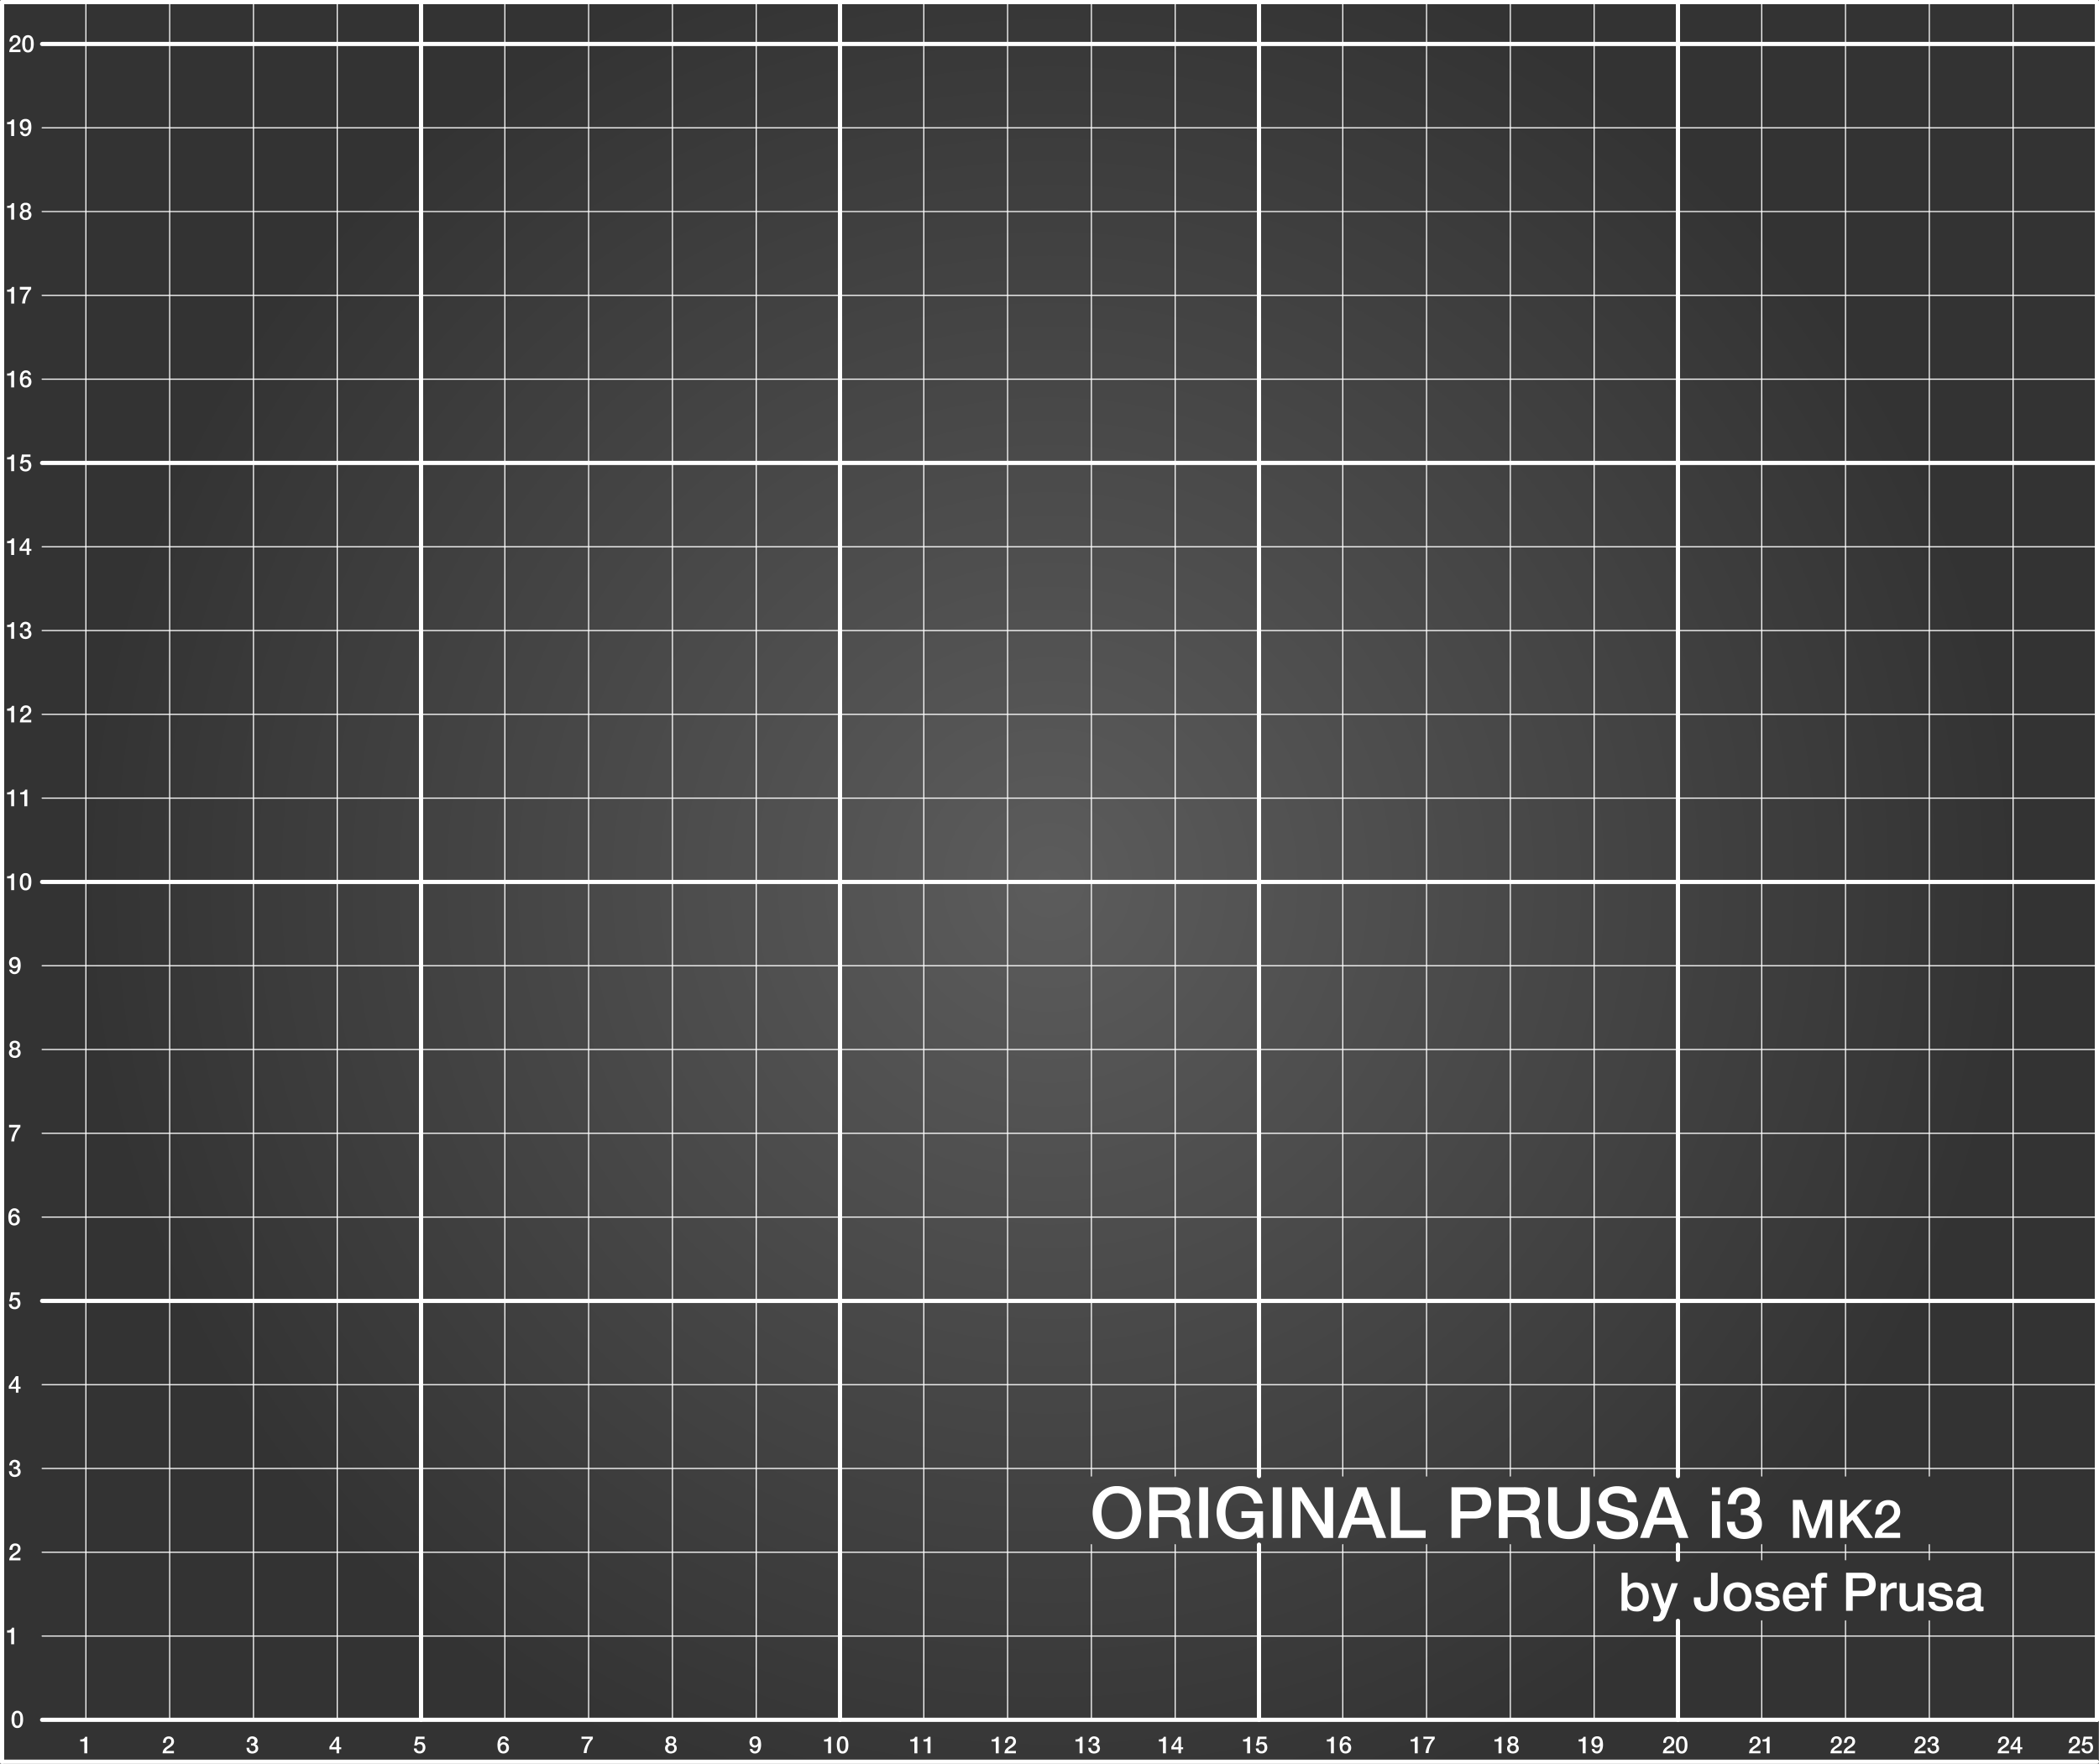 <svg xmlns="http://www.w3.org/2000/svg" xmlns:xlink="http://www.w3.org/1999/xlink" width="710.08" height="596.69" viewBox="0 0 710.08 596.69"><rect x="0" y="0" width="710.08" height="596.69" fill="#808080" stroke="none"/><defs><radialGradient id="a" cx="355.04" cy="298.35" r="327.78" gradientUnits="userSpaceOnUse"><stop offset="0" stop-color="#5c5c5c"/><stop offset="1" stop-color="#333"/></radialGradient></defs><title>MK2_test</title><rect x="0.14" y="0.14" width="709.8" height="596.41" fill="url(#a)"/><line x1="0.71" y1="0.71" x2="0.71" y2="595.98" fill="none" stroke="#fff" stroke-linecap="round" stroke-linejoin="round" stroke-width="1.42"/><line x1="142.44" y1="0.71" x2="142.44" y2="581.81" fill="none" stroke="#fff" stroke-linecap="round" stroke-linejoin="round" stroke-width="1.42"/><line x1="284.17" y1="0.71" x2="284.17" y2="581.81" fill="none" stroke="#fff" stroke-linecap="round" stroke-linejoin="round" stroke-width="1.42"/><line x1="709.37" y1="581.81" x2="709.37" y2="0.71" fill="none" stroke="#fff" stroke-linecap="round" stroke-linejoin="round" stroke-width="1.42"/><line x1="14.25" y1="581.81" x2="709.37" y2="581.81" fill="none" stroke="#fff" stroke-linecap="round" stroke-linejoin="round" stroke-width="1.42"/><line x1="0.71" y1="595.98" x2="709.37" y2="595.98" fill="none" stroke="#fff" stroke-linecap="round" stroke-linejoin="round" stroke-width="1.42"/><line x1="14.25" y1="440.08" x2="709.37" y2="440.08" fill="none" stroke="#fff" stroke-linecap="round" stroke-linejoin="round" stroke-width="1.42"/><line x1="14.25" y1="298.35" x2="709.37" y2="298.35" fill="none" stroke="#fff" stroke-linecap="round" stroke-linejoin="round" stroke-width="1.42"/><line x1="14.25" y1="156.61" x2="709.37" y2="156.61" fill="none" stroke="#fff" stroke-linecap="round" stroke-linejoin="round" stroke-width="1.42"/><line x1="14.25" y1="14.88" x2="709.37" y2="14.88" fill="none" stroke="#fff" stroke-linecap="round" stroke-linejoin="round" stroke-width="1.42"/><line x1="709.37" y1="0.71" x2="0.71" y2="0.71" fill="none" stroke="#fff" stroke-linecap="round" stroke-linejoin="round" stroke-width="1.42"/><line x1="425.91" y1="0.71" x2="425.91" y2="499.35" fill="none" stroke="#fff" stroke-linecap="round" stroke-linejoin="round" stroke-width="1.42"/><line x1="425.91" y1="522.54" x2="425.91" y2="581.81" fill="none" stroke="#fff" stroke-linecap="round" stroke-linejoin="round" stroke-width="1.42"/><line x1="567.64" y1="0.71" x2="567.64" y2="499.35" fill="none" stroke="#fff" stroke-linecap="round" stroke-linejoin="round" stroke-width="1.42"/><line x1="567.64" y1="522.54" x2="567.64" y2="527.69" fill="none" stroke="#fff" stroke-linecap="round" stroke-linejoin="round" stroke-width="1.42"/><line x1="567.64" y1="548.31" x2="567.64" y2="581.81" fill="none" stroke="#fff" stroke-linecap="round" stroke-linejoin="round" stroke-width="1.42"/><line x1="85.75" y1="0.71" x2="85.75" y2="581.81" fill="none" stroke="#fff" stroke-linecap="round" stroke-linejoin="round" stroke-width="0.37"/><line x1="114.09" y1="0.71" x2="114.09" y2="581.81" fill="none" stroke="#fff" stroke-linecap="round" stroke-linejoin="round" stroke-width="0.37"/><line x1="170.79" y1="0.71" x2="170.79" y2="581.81" fill="none" stroke="#fff" stroke-linecap="round" stroke-linejoin="round" stroke-width="0.37"/><line x1="199.13" y1="0.71" x2="199.13" y2="581.81" fill="none" stroke="#fff" stroke-linecap="round" stroke-linejoin="round" stroke-width="0.37"/><line x1="227.48" y1="0.71" x2="227.48" y2="581.81" fill="none" stroke="#fff" stroke-linecap="round" stroke-linejoin="round" stroke-width="0.37"/><line x1="255.83" y1="0.71" x2="255.83" y2="581.81" fill="none" stroke="#fff" stroke-linecap="round" stroke-linejoin="round" stroke-width="0.37"/><line x1="312.52" y1="0.71" x2="312.52" y2="581.81" fill="none" stroke="#fff" stroke-linecap="round" stroke-linejoin="round" stroke-width="0.37"/><line x1="340.87" y1="0.71" x2="340.87" y2="581.81" fill="none" stroke="#fff" stroke-linecap="round" stroke-linejoin="round" stroke-width="0.37"/><line x1="681.02" y1="0.71" x2="681.02" y2="581.81" fill="none" stroke="#fff" stroke-linecap="round" stroke-linejoin="round" stroke-width="0.37"/><line x1="29.06" y1="0.71" x2="29.06" y2="581.81" fill="none" stroke="#fff" stroke-linecap="round" stroke-linejoin="round" stroke-width="0.37"/><line x1="57.4" y1="0.71" x2="57.4" y2="581.81" fill="none" stroke="#fff" stroke-linecap="round" stroke-linejoin="round" stroke-width="0.37"/><line x1="14.25" y1="468.43" x2="709.37" y2="468.43" fill="none" stroke="#fff" stroke-linecap="round" stroke-linejoin="round" stroke-width="0.37"/><line x1="14.25" y1="496.77" x2="709.37" y2="496.77" fill="none" stroke="#fff" stroke-linecap="round" stroke-linejoin="round" stroke-width="0.37"/><line x1="14.25" y1="525.12" x2="709.37" y2="525.12" fill="none" stroke="#fff" stroke-linecap="round" stroke-linejoin="round" stroke-width="0.37"/><line x1="14.25" y1="553.46" x2="709.37" y2="553.46" fill="none" stroke="#fff" stroke-linecap="round" stroke-linejoin="round" stroke-width="0.37"/><line x1="14.25" y1="411.73" x2="709.37" y2="411.73" fill="none" stroke="#fff" stroke-linecap="round" stroke-linejoin="round" stroke-width="0.37"/><line x1="14.25" y1="383.39" x2="709.37" y2="383.39" fill="none" stroke="#fff" stroke-linecap="round" stroke-linejoin="round" stroke-width="0.37"/><line x1="14.25" y1="355.04" x2="709.37" y2="355.04" fill="none" stroke="#fff" stroke-linecap="round" stroke-linejoin="round" stroke-width="0.37"/><line x1="14.25" y1="326.69" x2="709.37" y2="326.69" fill="none" stroke="#fff" stroke-linecap="round" stroke-linejoin="round" stroke-width="0.37"/><line x1="14.25" y1="270" x2="709.37" y2="270" fill="none" stroke="#fff" stroke-linecap="round" stroke-linejoin="round" stroke-width="0.37"/><line x1="14.25" y1="241.65" x2="709.37" y2="241.65" fill="none" stroke="#fff" stroke-linecap="round" stroke-linejoin="round" stroke-width="0.37"/><line x1="14.25" y1="213.31" x2="709.37" y2="213.31" fill="none" stroke="#fff" stroke-linecap="round" stroke-linejoin="round" stroke-width="0.37"/><line x1="14.25" y1="184.96" x2="709.37" y2="184.96" fill="none" stroke="#fff" stroke-linecap="round" stroke-linejoin="round" stroke-width="0.37"/><line x1="14.25" y1="128.27" x2="709.37" y2="128.27" fill="none" stroke="#fff" stroke-linecap="round" stroke-linejoin="round" stroke-width="0.37"/><line x1="14.25" y1="99.92" x2="709.37" y2="99.92" fill="none" stroke="#fff" stroke-linecap="round" stroke-linejoin="round" stroke-width="0.37"/><line x1="14.25" y1="71.57" x2="709.37" y2="71.57" fill="none" stroke="#fff" stroke-linecap="round" stroke-linejoin="round" stroke-width="0.37"/><line x1="14.25" y1="43.23" x2="709.37" y2="43.23" fill="none" stroke="#fff" stroke-linecap="round" stroke-linejoin="round" stroke-width="0.37"/><line x1="369.21" y1="0.71" x2="369.21" y2="499.35" fill="none" stroke="#fff" stroke-linecap="round" stroke-linejoin="round" stroke-width="0.37"/><line x1="369.21" y1="522.54" x2="369.21" y2="581.81" fill="none" stroke="#fff" stroke-linecap="round" stroke-linejoin="round" stroke-width="0.37"/><line x1="397.56" y1="0.71" x2="397.56" y2="499.35" fill="none" stroke="#fff" stroke-linecap="round" stroke-linejoin="round" stroke-width="0.37"/><line x1="397.56" y1="522.54" x2="397.56" y2="581.81" fill="none" stroke="#fff" stroke-linecap="round" stroke-linejoin="round" stroke-width="0.37"/><line x1="454.25" y1="0.71" x2="454.25" y2="499.35" fill="none" stroke="#fff" stroke-linecap="round" stroke-linejoin="round" stroke-width="0.37"/><line x1="454.25" y1="522.54" x2="454.25" y2="581.81" fill="none" stroke="#fff" stroke-linecap="round" stroke-linejoin="round" stroke-width="0.37"/><line x1="482.6" y1="0.71" x2="482.6" y2="499.35" fill="none" stroke="#fff" stroke-linecap="round" stroke-linejoin="round" stroke-width="0.37"/><line x1="482.6" y1="522.54" x2="482.6" y2="581.81" fill="none" stroke="#fff" stroke-linecap="round" stroke-linejoin="round" stroke-width="0.37"/><line x1="510.94" y1="0.71" x2="510.94" y2="499.35" fill="none" stroke="#fff" stroke-linecap="round" stroke-linejoin="round" stroke-width="0.37"/><line x1="510.94" y1="522.54" x2="510.94" y2="581.81" fill="none" stroke="#fff" stroke-linecap="round" stroke-linejoin="round" stroke-width="0.37"/><line x1="539.29" y1="0.71" x2="539.29" y2="499.35" fill="none" stroke="#fff" stroke-linecap="round" stroke-linejoin="round" stroke-width="0.37"/><line x1="539.29" y1="522.54" x2="539.29" y2="581.81" fill="none" stroke="#fff" stroke-linecap="round" stroke-linejoin="round" stroke-width="0.37"/><line x1="595.98" y1="0.71" x2="595.98" y2="499.35" fill="none" stroke="#fff" stroke-linecap="round" stroke-linejoin="round" stroke-width="0.37"/><line x1="624.33" y1="0.71" x2="624.33" y2="499.35" fill="none" stroke="#fff" stroke-linecap="round" stroke-linejoin="round" stroke-width="0.37"/><line x1="652.68" y1="0.71" x2="652.68" y2="499.35" fill="none" stroke="#fff" stroke-linecap="round" stroke-linejoin="round" stroke-width="0.37"/><line x1="652.68" y1="522.54" x2="652.68" y2="527.69" fill="none" stroke="#fff" stroke-linecap="round" stroke-linejoin="round" stroke-width="0.37"/><line x1="652.68" y1="548.31" x2="652.68" y2="581.81" fill="none" stroke="#fff" stroke-linecap="round" stroke-linejoin="round" stroke-width="0.37"/><line x1="624.33" y1="522.54" x2="624.33" y2="527.69" fill="none" stroke="#fff" stroke-linecap="round" stroke-linejoin="round" stroke-width="0.37"/><line x1="624.33" y1="548.31" x2="624.33" y2="581.81" fill="none" stroke="#fff" stroke-linecap="round" stroke-linejoin="round" stroke-width="0.37"/><line x1="595.98" y1="522.54" x2="595.98" y2="527.69" fill="none" stroke="#fff" stroke-linecap="round" stroke-linejoin="round" stroke-width="0.37"/><line x1="595.98" y1="548.31" x2="595.98" y2="581.81" fill="none" stroke="#fff" stroke-linecap="round" stroke-linejoin="round" stroke-width="0.37"/><path d="M27,588.28a3.33,3.33,0,0,0,.56,0,2.26,2.26,0,0,0,.5-.16,1.32,1.32,0,0,0,.37-.29.92.92,0,0,0,.21-.43h.74V593h-1v-4H27Z" transform="translate(0.14 0.14)" fill="#fff"/><path d="M58.7,593H54.87a2.35,2.35,0,0,1,.34-1.22,3.21,3.21,0,0,1,.9-.9l.56-.39a4.56,4.56,0,0,0,.55-.4,2.56,2.56,0,0,0,.41-.47,1.23,1.23,0,0,0,.17-.58,2.11,2.11,0,0,0,0-.33.83.83,0,0,0-.14-.32.76.76,0,0,0-.29-.24,1,1,0,0,0-.48-.11.88.88,0,0,0-.45.11.83.83,0,0,0-.29.3,1.43,1.43,0,0,0-.16.44,2.53,2.53,0,0,0-.06.56H55a2.93,2.93,0,0,1,.12-.86,1.91,1.91,0,0,1,.37-.69,1.83,1.83,0,0,1,.61-.45,2.16,2.16,0,0,1,1.68,0,1.64,1.64,0,0,1,.56.43,1.56,1.56,0,0,1,.3.55,2.05,2.05,0,0,1,.09.58,1.74,1.74,0,0,1-.11.61,2.06,2.06,0,0,1-.28.5,2.63,2.63,0,0,1-.4.42l-.46.36-.48.32-.45.3a2.72,2.72,0,0,0-.35.32.91.91,0,0,0-.21.35H58.7Z" transform="translate(0.14 0.14)" fill="#fff"/><path d="M84.73,589.67l.45,0a1.57,1.57,0,0,0,.4-.14.86.86,0,0,0,.29-.28.83.83,0,0,0,.1-.43.75.75,0,0,0-.24-.58,1,1,0,0,0-1-.12.89.89,0,0,0-.29.26,1.14,1.14,0,0,0-.17.37,1.51,1.51,0,0,0,0,.42h-.91a2.39,2.39,0,0,1,.15-.76,2,2,0,0,1,.37-.6,1.59,1.59,0,0,1,.58-.4,1.81,1.81,0,0,1,.76-.15,2.31,2.31,0,0,1,.64.1,1.89,1.89,0,0,1,.57.28,1.31,1.31,0,0,1,.4.47,1.28,1.28,0,0,1,.16.65,1.36,1.36,0,0,1-.2.74,1,1,0,0,1-.6.46v0a1.13,1.13,0,0,1,.75.48,1.7,1.7,0,0,1,.11,1.64,1.6,1.6,0,0,1-.43.53,1.91,1.91,0,0,1-.63.34,2.43,2.43,0,0,1-.77.12,2.23,2.23,0,0,1-.85-.14,1.68,1.68,0,0,1-.61-.39,1.83,1.83,0,0,1-.37-.62,2.85,2.85,0,0,1-.14-.8h.92a1.25,1.25,0,0,0,.25.85,1,1,0,0,0,.8.34,1.12,1.12,0,0,0,.77-.26.93.93,0,0,0,.31-.74,1,1,0,0,0-.13-.52.87.87,0,0,0-.34-.29,1.16,1.16,0,0,0-.47-.12,3.09,3.09,0,0,0-.53,0Z" transform="translate(0.14 0.14)" fill="#fff"/><path d="M115.3,591.62h-.72V593h-.87v-1.33h-2.4v-.9l2.4-3.37h.87v3.55h.72ZM112,590.9h1.69v-2.46h0Z" transform="translate(0.14 0.14)" fill="#fff"/><path d="M140.58,587.35h2.9v.81h-2.21l-.29,1.43v0a1.19,1.19,0,0,1,.47-.32,1.65,1.65,0,0,1,.57-.11,2,2,0,0,1,.74.14,1.45,1.45,0,0,1,.55.39,1.62,1.62,0,0,1,.34.6,2.25,2.25,0,0,1,.12.74,2.49,2.49,0,0,1-.11.7,2.13,2.13,0,0,1-.34.65,1.82,1.82,0,0,1-1.49.66,2.57,2.57,0,0,1-.75-.1,1.84,1.84,0,0,1-.62-.33,1.7,1.7,0,0,1-.42-.53,1.87,1.87,0,0,1-.17-.74h.91a1,1,0,0,0,.32.7,1,1,0,0,0,.72.24,1.14,1.14,0,0,0,.48-.09.8.8,0,0,0,.33-.27,1,1,0,0,0,.17-.39,1.86,1.86,0,0,0,.06-.48,1.31,1.31,0,0,0-.07-.44,1,1,0,0,0-.19-.38.93.93,0,0,0-.33-.25,1.06,1.06,0,0,0-.48-.1,1.41,1.41,0,0,0-.54.11.65.65,0,0,0-.36.4H140Z" transform="translate(0.14 0.14)" fill="#fff"/><path d="M171,588.76a.85.85,0,0,0-.24-.55.78.78,0,0,0-.57-.22.94.94,0,0,0-.43.1,1,1,0,0,0-.31.24,1.68,1.68,0,0,0-.2.35,2.77,2.77,0,0,0-.12.41c0,.15,0,.29-.07.43l0,.4h0a1.17,1.17,0,0,1,.51-.5,1.53,1.53,0,0,1,.7-.16,2,2,0,0,1,.75.14,1.69,1.69,0,0,1,.55.4,1.79,1.79,0,0,1,.35.6,2.21,2.21,0,0,1,.12.74,2.13,2.13,0,0,1-.13.76,2,2,0,0,1-.38.61,1.87,1.87,0,0,1-.59.4,1.9,1.9,0,0,1-.76.14,2.06,2.06,0,0,1-1-.22,1.7,1.7,0,0,1-.62-.63,2.76,2.76,0,0,1-.32-.93,6.88,6.88,0,0,1-.09-1.15,5,5,0,0,1,.11-1,3,3,0,0,1,.36-.94,1.93,1.93,0,0,1,.65-.68,1.76,1.76,0,0,1,1-.27,1.68,1.68,0,0,1,.63.12,1.6,1.6,0,0,1,.52.31,1.5,1.5,0,0,1,.38.48,1.58,1.58,0,0,1,.16.62Zm-.88,3.54a.89.89,0,0,0,.44-.1.83.83,0,0,0,.3-.26.93.93,0,0,0,.19-.37,1.61,1.61,0,0,0,.06-.44,1.54,1.54,0,0,0-.06-.43.89.89,0,0,0-.19-.36.81.81,0,0,0-.3-.25.89.89,0,0,0-.44-.1,1,1,0,0,0-.43.09,1,1,0,0,0-.32.25,1.13,1.13,0,0,0-.19.36,1.62,1.62,0,0,0-.07.44,1.5,1.5,0,0,0,.07.44,1.23,1.23,0,0,0,.19.38,1,1,0,0,0,.32.26A1,1,0,0,0,170.09,592.3Z" transform="translate(0.14 0.14)" fill="#fff"/><path d="M196.57,587.35h3.84v.76a8.63,8.63,0,0,0-.8,1,7.28,7.28,0,0,0-.63,1.13,6.93,6.93,0,0,0-.44,1.26,8.62,8.62,0,0,0-.22,1.42h-1a6.54,6.54,0,0,1,.23-1.31,8.27,8.27,0,0,1,.46-1.26,9.7,9.7,0,0,1,.66-1.17,10.46,10.46,0,0,1,.81-1.05h-2.91Z" transform="translate(0.14 0.14)" fill="#fff"/><path d="M226.86,593.06a2.45,2.45,0,0,1-.78-.12,1.73,1.73,0,0,1-.63-.34A1.51,1.51,0,0,1,225,592a1.78,1.78,0,0,1-.15-.74,1.45,1.45,0,0,1,.27-.89,1.36,1.36,0,0,1,.75-.48h0a1.28,1.28,0,0,1-.59-.45,1.26,1.26,0,0,1-.2-.71,1.43,1.43,0,0,1,.45-1.12,2.25,2.25,0,0,1,2.59,0,1.43,1.43,0,0,1,.45,1.12,1.26,1.26,0,0,1-.2.71,1.28,1.28,0,0,1-.59.45h0a1.36,1.36,0,0,1,.75.48,1.45,1.45,0,0,1,.27.89,1.78,1.78,0,0,1-.15.74,1.51,1.51,0,0,1-.41.56,1.73,1.73,0,0,1-.63.34A2.47,2.47,0,0,1,226.86,593.06Zm0-.72a1.13,1.13,0,0,0,.77-.27,1,1,0,0,0,.3-.77.89.89,0,0,0-.3-.72,1.26,1.26,0,0,0-1.53,0,.89.89,0,0,0-.3.72,1,1,0,0,0,.3.77A1.12,1.12,0,0,0,226.86,592.34Zm0-4.39a.91.91,0,0,0-.62.23.88.88,0,0,0,0,1.24,1,1,0,0,0,1.27,0,.88.88,0,0,0,0-1.24A.92.92,0,0,0,226.86,588Z" transform="translate(0.14 0.14)" fill="#fff"/><path d="M254.41,591.53a.87.87,0,0,0,.24.56.81.81,0,0,0,.58.21.83.83,0,0,0,.58-.19,1.31,1.31,0,0,0,.34-.49,2.17,2.17,0,0,0,.17-.63c0-.22.05-.42.07-.61h0a1.33,1.33,0,0,1-.5.5,1.55,1.55,0,0,1-.71.17,1.85,1.85,0,0,1-.72-.14,1.68,1.68,0,0,1-.56-.38,1.83,1.83,0,0,1-.36-.59,2.36,2.36,0,0,1-.13-.78,2.33,2.33,0,0,1,.13-.76,1.84,1.84,0,0,1,.38-.61,1.62,1.62,0,0,1,.61-.4,2.09,2.09,0,0,1,.81-.15,1.92,1.92,0,0,1,1,.23,1.52,1.52,0,0,1,.6.63,2.75,2.75,0,0,1,.31.93,7,7,0,0,1,.09,1.15,5,5,0,0,1-.11,1,3.14,3.14,0,0,1-.35.93,2.08,2.08,0,0,1-.66.69,1.74,1.74,0,0,1-1,.26,1.69,1.69,0,0,1-.64-.11,1.71,1.71,0,0,1-.52-.31,1.55,1.55,0,0,1-.53-1.11Zm.87-3.54a1,1,0,0,0-.43.1.81.81,0,0,0-.3.25,1.16,1.16,0,0,0-.18.37,1.54,1.54,0,0,0-.06.43,1.56,1.56,0,0,0,.06.44,1.11,1.11,0,0,0,.18.38,1.08,1.08,0,0,0,.3.26,1,1,0,0,0,.43.1.93.93,0,0,0,.45-.1.9.9,0,0,0,.32-.26,1.35,1.35,0,0,0,.19-.38,1.56,1.56,0,0,0,.06-.44,1.54,1.54,0,0,0-.06-.43,1.43,1.43,0,0,0-.19-.37,1,1,0,0,0-.32-.25A1.06,1.06,0,0,0,255.28,588Z" transform="translate(0.14 0.14)" fill="#fff"/><path d="M278.65,588.28a3.43,3.43,0,0,0,.56,0,2.17,2.17,0,0,0,.49-.16,1.24,1.24,0,0,0,.38-.29.92.92,0,0,0,.21-.43H281V593h-1v-4h-1.38Z" transform="translate(0.14 0.14)" fill="#fff"/><path d="M284.91,587.23a1.67,1.67,0,0,1,1,.28,1.86,1.86,0,0,1,.59.71,3.13,3.13,0,0,1,.29.94,7,7,0,0,1,0,2,3.13,3.13,0,0,1-.29.94,1.94,1.94,0,0,1-.59.71,1.67,1.67,0,0,1-1,.27,1.7,1.7,0,0,1-1-.27,1.94,1.94,0,0,1-.59-.71,3.13,3.13,0,0,1-.29-.94,7,7,0,0,1,0-2,3.13,3.13,0,0,1,.29-.94,1.86,1.86,0,0,1,.59-.71A1.7,1.7,0,0,1,284.91,587.23Zm0,5.07a.7.7,0,0,0,.49-.17,1.12,1.12,0,0,0,.32-.46,2.69,2.69,0,0,0,.16-.69,6.91,6.91,0,0,0,0-1.66,2.52,2.52,0,0,0-.16-.68,1.09,1.09,0,0,0-.32-.47.71.71,0,0,0-.49-.18.74.74,0,0,0-.51.18,1.17,1.17,0,0,0-.31.47,3,3,0,0,0-.16.68,6.91,6.91,0,0,0,0,1.66,3.19,3.19,0,0,0,.16.69,1.2,1.2,0,0,0,.31.46A.73.73,0,0,0,284.91,592.3Z" transform="translate(0.14 0.14)" fill="#fff"/><path d="M307.81,588.28a3.43,3.43,0,0,0,.56,0,2.35,2.35,0,0,0,.49-.16,1.37,1.37,0,0,0,.38-.29.9.9,0,0,0,.2-.43h.75V593h-1v-4h-1.38Z" transform="translate(0.14 0.14)" fill="#fff"/><path d="M312.26,588.28a3.43,3.43,0,0,0,.56,0,2.17,2.17,0,0,0,.49-.16,1.24,1.24,0,0,0,.38-.29.9.9,0,0,0,.2-.43h.75V593h-1v-4h-1.38Z" transform="translate(0.14 0.14)" fill="#fff"/><path d="M335.34,588.28a3.33,3.33,0,0,0,.56,0,2.26,2.26,0,0,0,.5-.16,1.32,1.32,0,0,0,.37-.29.83.83,0,0,0,.21-.43h.74V593h-1v-4h-1.38Z" transform="translate(0.14 0.14)" fill="#fff"/><path d="M343.51,593h-3.83a2.35,2.35,0,0,1,.34-1.22,3.21,3.21,0,0,1,.9-.9l.57-.39a4.44,4.44,0,0,0,.54-.4,2.23,2.23,0,0,0,.41-.47,1.13,1.13,0,0,0,.17-.58,1.35,1.35,0,0,0,0-.33.83.83,0,0,0-.14-.32.7.7,0,0,0-.29-.24,1,1,0,0,0-.48-.11.88.88,0,0,0-.45.11.83.83,0,0,0-.29.3,1.75,1.75,0,0,0-.16.44,4.8,4.8,0,0,0-.06.56h-.91a2.93,2.93,0,0,1,.12-.86,1.92,1.92,0,0,1,.38-.69,1.69,1.69,0,0,1,.6-.45,2,2,0,0,1,.83-.17,2,2,0,0,1,.86.17,1.7,1.7,0,0,1,.55.43,1.56,1.56,0,0,1,.3.55,2.05,2.05,0,0,1,.09.58,1.74,1.74,0,0,1-.1.61,2.46,2.46,0,0,1-.28.5,4,4,0,0,1-.4.42l-.47.36-.48.32c-.16.1-.31.2-.44.3a2.27,2.27,0,0,0-.36.32.91.91,0,0,0-.21.35h2.73Z" transform="translate(0.14 0.14)" fill="#fff"/><path d="M363.69,588.28a3.43,3.43,0,0,0,.56,0,2.17,2.17,0,0,0,.49-.16,1.24,1.24,0,0,0,.38-.29.9.9,0,0,0,.2-.43h.75V593h-1v-4h-1.38Z" transform="translate(0.14 0.14)" fill="#fff"/><path d="M369.54,589.67l.45,0a1.45,1.45,0,0,0,.4-.14.78.78,0,0,0,.29-.28.83.83,0,0,0,.11-.43.76.76,0,0,0-.25-.58.93.93,0,0,0-.63-.22.86.86,0,0,0-.41.1.83.83,0,0,0-.3.26,1.4,1.4,0,0,0-.17.37,1.51,1.51,0,0,0,0,.42h-.91a2.39,2.39,0,0,1,.15-.76,1.86,1.86,0,0,1,.38-.6,1.47,1.47,0,0,1,.57-.4,1.84,1.84,0,0,1,.76-.15,2.31,2.31,0,0,1,.64.1,1.89,1.89,0,0,1,.57.28,1.44,1.44,0,0,1,.41.47,1.38,1.38,0,0,1,.15.65,1.45,1.45,0,0,1-.19.74,1.09,1.09,0,0,1-.6.46v0a1.09,1.09,0,0,1,.74.48,1.7,1.7,0,0,1,.11,1.64,1.48,1.48,0,0,1-.43.53,1.91,1.91,0,0,1-.63.34,2.42,2.42,0,0,1-.76.12,2.28,2.28,0,0,1-.86-.14,1.56,1.56,0,0,1-.6-.39,1.7,1.7,0,0,1-.38-.62,2.53,2.53,0,0,1-.13-.8h.91a1.25,1.25,0,0,0,.25.85,1,1,0,0,0,.81.34,1.1,1.1,0,0,0,.76-.26,1.06,1.06,0,0,0,.18-1.26.84.84,0,0,0-.33-.29,1.21,1.21,0,0,0-.47-.12,3.21,3.21,0,0,0-.54,0Z" transform="translate(0.14 0.14)" fill="#fff"/><path d="M391.9,588.28a3.43,3.43,0,0,0,.56,0,2.44,2.44,0,0,0,.5-.16,1.32,1.32,0,0,0,.37-.29.92.92,0,0,0,.21-.43h.74V593h-1v-4H391.9Z" transform="translate(0.14 0.14)" fill="#fff"/><path d="M400.11,591.62h-.72V593h-.87v-1.33h-2.4v-.9l2.4-3.37h.87v3.55h.72Zm-3.28-.72h1.69v-2.46h0Z" transform="translate(0.14 0.14)" fill="#fff"/><path d="M420.38,588.28a3.33,3.33,0,0,0,.56,0,2.26,2.26,0,0,0,.5-.16,1.32,1.32,0,0,0,.37-.29.83.83,0,0,0,.21-.43h.74V593h-1v-4h-1.38Z" transform="translate(0.14 0.14)" fill="#fff"/><path d="M425.4,587.35h2.9v.81h-2.22l-.29,1.43v0a1.19,1.19,0,0,1,.47-.32,1.65,1.65,0,0,1,.57-.11,1.91,1.91,0,0,1,.74.14,1.38,1.38,0,0,1,.55.39,1.79,1.79,0,0,1,.35.6,2.55,2.55,0,0,1,.11.74,2.17,2.17,0,0,1-.11.7,1.93,1.93,0,0,1-.34.65,2,2,0,0,1-.61.48,1.94,1.94,0,0,1-.88.18,2.57,2.57,0,0,1-.75-.1,1.84,1.84,0,0,1-.62-.33,1.7,1.7,0,0,1-.42-.53,1.87,1.87,0,0,1-.17-.74h.91a1,1,0,0,0,1,.94,1.22,1.22,0,0,0,.49-.09.84.84,0,0,0,.32-.27,1.17,1.17,0,0,0,.18-.39,2.44,2.44,0,0,0,.05-.48,1.31,1.31,0,0,0-.07-.44,1,1,0,0,0-.19-.38.85.85,0,0,0-.33-.25,1,1,0,0,0-.48-.1,1.41,1.41,0,0,0-.54.11.65.65,0,0,0-.36.4h-.91Z" transform="translate(0.14 0.14)" fill="#fff"/><path d="M448.73,588.28a3.43,3.43,0,0,0,.56,0,2.17,2.17,0,0,0,.49-.16,1.24,1.24,0,0,0,.38-.29.9.9,0,0,0,.2-.43h.75V593h-1v-4h-1.38Z" transform="translate(0.14 0.14)" fill="#fff"/><path d="M455.92,588.76a.85.85,0,0,0-.24-.55.8.8,0,0,0-.58-.22,1,1,0,0,0-.73.34,1.33,1.33,0,0,0-.2.35,2.77,2.77,0,0,0-.12.41,3.49,3.49,0,0,0-.07.43c0,.14,0,.27,0,.4h0a1.17,1.17,0,0,1,.51-.5,1.5,1.5,0,0,1,.7-.16,1.91,1.91,0,0,1,.74.14,1.63,1.63,0,0,1,.56.4,1.79,1.79,0,0,1,.35.6,2.21,2.21,0,0,1,.12.74,2.38,2.38,0,0,1-.13.76,2,2,0,0,1-.38.61,1.91,1.91,0,0,1-.6.4,1.87,1.87,0,0,1-.76.14,2,2,0,0,1-1-.22,1.81,1.81,0,0,1-.63-.63,2.75,2.75,0,0,1-.31-.93,6.88,6.88,0,0,1-.09-1.15,5,5,0,0,1,.11-1,3,3,0,0,1,.36-.94,1.93,1.93,0,0,1,.65-.68,1.74,1.74,0,0,1,1-.27,1.79,1.79,0,0,1,1.16.43,1.47,1.47,0,0,1,.37.48,1.42,1.42,0,0,1,.16.62ZM455,592.3a.83.83,0,0,0,.43-.1.79.79,0,0,0,.31-.26,1.29,1.29,0,0,0,.19-.37,1.61,1.61,0,0,0,.06-.44,1.54,1.54,0,0,0-.06-.43,1.23,1.23,0,0,0-.19-.36.76.76,0,0,0-.31-.25.83.83,0,0,0-.43-.1,1,1,0,0,0-.44.09,1,1,0,0,0-.5.61,1.31,1.31,0,0,0-.07.44,1.23,1.23,0,0,0,.07.44,1,1,0,0,0,.19.38,1,1,0,0,0,.31.26A1,1,0,0,0,455,592.3Z" transform="translate(0.14 0.14)" fill="#fff"/><path d="M477.08,588.28a3.43,3.43,0,0,0,.56,0,2.35,2.35,0,0,0,.49-.16,1.37,1.37,0,0,0,.38-.29.9.9,0,0,0,.2-.43h.75V593h-1v-4h-1.37Z" transform="translate(0.14 0.14)" fill="#fff"/><path d="M481.38,587.35h3.84v.76a9.8,9.8,0,0,0-.8,1,7.28,7.28,0,0,0-.63,1.13,7.78,7.78,0,0,0-.44,1.26,8.62,8.62,0,0,0-.22,1.42h-1a6.54,6.54,0,0,1,.23-1.31,8.27,8.27,0,0,1,.46-1.26,9.7,9.7,0,0,1,.66-1.17,10.46,10.46,0,0,1,.81-1.05h-2.91Z" transform="translate(0.14 0.14)" fill="#fff"/><path d="M505.42,588.28a3.33,3.33,0,0,0,.56,0,2.26,2.26,0,0,0,.5-.16,1.32,1.32,0,0,0,.37-.29.92.92,0,0,0,.21-.43h.74V593h-1v-4h-1.38Z" transform="translate(0.14 0.14)" fill="#fff"/><path d="M511.68,593.06a2.47,2.47,0,0,1-.79-.12,1.91,1.91,0,0,1-.63-.34,1.62,1.62,0,0,1-.41-.56,1.78,1.78,0,0,1-.15-.74,1.39,1.39,0,0,1,.28-.89,1.3,1.3,0,0,1,.74-.48h0a1.2,1.2,0,0,1-.58-.45,1.19,1.19,0,0,1-.21-.71,1.43,1.43,0,0,1,.45-1.12,1.91,1.91,0,0,1,1.3-.41,1.87,1.87,0,0,1,1.29.41,1.43,1.43,0,0,1,.45,1.12,1.26,1.26,0,0,1-.2.71,1.23,1.23,0,0,1-.59.45h0a1.36,1.36,0,0,1,.75.48,1.45,1.45,0,0,1,.28.89,1.78,1.78,0,0,1-.15.74,1.65,1.65,0,0,1-.42.56,1.77,1.77,0,0,1-.62.34A2.56,2.56,0,0,1,511.68,593.06Zm0-.72a1.12,1.12,0,0,0,.76-.27,1,1,0,0,0,.3-.77.89.89,0,0,0-.3-.72,1.12,1.12,0,0,0-.76-.26,1.08,1.08,0,0,0-.76.26.87.87,0,0,0-.31.72,1,1,0,0,0,.31.77A1.09,1.09,0,0,0,511.68,592.34Zm0-4.39a.92.92,0,0,0-.63.23.91.91,0,0,0,0,1.24,1,1,0,0,0,1.27,0,.88.88,0,0,0,0-1.24A.91.91,0,0,0,511.68,588Z" transform="translate(0.14 0.14)" fill="#fff"/><path d="M533.9,588.28a3.55,3.55,0,0,0,.57,0,2.35,2.35,0,0,0,.49-.16,1.32,1.32,0,0,0,.37-.29.83.83,0,0,0,.21-.43h.74V593h-1v-4H533.9Z" transform="translate(0.14 0.14)" fill="#fff"/><path d="M539.22,591.53a.83.83,0,0,0,.25.56.77.77,0,0,0,.57.21.87.87,0,0,0,.59-.19,1.44,1.44,0,0,0,.34-.49,2.53,2.53,0,0,0,.16-.63c0-.22,0-.42.07-.61h0a1.33,1.33,0,0,1-.5.5,1.52,1.52,0,0,1-.71.17,1.89,1.89,0,0,1-.72-.14,1.68,1.68,0,0,1-.56-.38,1.83,1.83,0,0,1-.36-.59,2.37,2.37,0,0,1-.12-.78,2.33,2.33,0,0,1,.12-.76,1.84,1.84,0,0,1,.38-.61,1.62,1.62,0,0,1,.61-.4,2.09,2.09,0,0,1,.81-.15,1.89,1.89,0,0,1,1,.23,1.61,1.61,0,0,1,.61.63,2.75,2.75,0,0,1,.3.93,7,7,0,0,1,.09,1.15,4.4,4.4,0,0,1-.11,1,3.14,3.14,0,0,1-.35.93,2.15,2.15,0,0,1-.65.69,1.77,1.77,0,0,1-1,.26,1.61,1.61,0,0,1-.63-.11,1.65,1.65,0,0,1-.53-.31,1.62,1.62,0,0,1-.37-.48,1.47,1.47,0,0,1-.16-.63Zm.87-3.54a1,1,0,0,0-.43.1.81.81,0,0,0-.3.25,1.16,1.16,0,0,0-.18.37,1.54,1.54,0,0,0-.06.43,1.56,1.56,0,0,0,.06.44,1.11,1.11,0,0,0,.18.38,1.08,1.08,0,0,0,.3.26,1,1,0,0,0,.43.1.88.88,0,0,0,.45-.1.82.82,0,0,0,.32-.26,1.13,1.13,0,0,0,.19-.38,1.56,1.56,0,0,0,.06-.44,1.54,1.54,0,0,0-.06-.43,1.18,1.18,0,0,0-.19-.37.89.89,0,0,0-.32-.25A1,1,0,0,0,540.09,588Z" transform="translate(0.14 0.14)" fill="#fff"/><path d="M566.24,593h-3.83a2.26,2.26,0,0,1,.34-1.22,3,3,0,0,1,.89-.9l.57-.39a4.56,4.56,0,0,0,.55-.4,2.17,2.17,0,0,0,.4-.47,1,1,0,0,0,.17-.58,2,2,0,0,0,0-.33,1.3,1.3,0,0,0-.14-.32.76.76,0,0,0-.29-.24,1,1,0,0,0-.48-.11.92.92,0,0,0-.46.11.81.81,0,0,0-.28.3,1.21,1.21,0,0,0-.16.44,2.53,2.53,0,0,0-.06.56h-.92a2.63,2.63,0,0,1,.13-.86,1.77,1.77,0,0,1,.37-.69,1.79,1.79,0,0,1,.6-.45,2.18,2.18,0,0,1,1.69,0,1.64,1.64,0,0,1,.56.43,1.56,1.56,0,0,1,.3.55,2,2,0,0,1,.08.58,1.74,1.74,0,0,1-.1.61,2.06,2.06,0,0,1-.28.5,3.16,3.16,0,0,1-.4.42l-.46.36-.49.32-.44.3a2.83,2.83,0,0,0-.36.32.78.78,0,0,0-.2.35h2.73Z" transform="translate(0.14 0.14)" fill="#fff"/><path d="M568.77,587.23a1.7,1.7,0,0,1,1,.28,1.86,1.86,0,0,1,.59.71,3.13,3.13,0,0,1,.29.94,7,7,0,0,1,0,2,3.13,3.13,0,0,1-.29.94,1.94,1.94,0,0,1-.59.71,1.7,1.7,0,0,1-1,.27,1.67,1.67,0,0,1-1-.27,1.94,1.94,0,0,1-.59-.71,3.13,3.13,0,0,1-.29-.94,7,7,0,0,1,0-2,3.13,3.13,0,0,1,.29-.94,1.86,1.86,0,0,1,.59-.71A1.67,1.67,0,0,1,568.77,587.23Zm0,5.07a.71.71,0,0,0,.5-.17,1.22,1.22,0,0,0,.32-.46,2.69,2.69,0,0,0,.16-.69,6.91,6.91,0,0,0,0-1.66,2.52,2.52,0,0,0-.16-.68,1.18,1.18,0,0,0-.32-.47.71.71,0,0,0-.5-.18.73.73,0,0,0-.5.18,1.17,1.17,0,0,0-.31.47,2.52,2.52,0,0,0-.16.68,6.91,6.91,0,0,0,0,1.66,2.69,2.69,0,0,0,.16.69,1.2,1.2,0,0,0,.31.46A.72.72,0,0,0,568.77,592.3Z" transform="translate(0.14 0.14)" fill="#fff"/><path d="M595.39,593h-3.82a2.25,2.25,0,0,1,.33-1.22,3.21,3.21,0,0,1,.9-.9l.57-.39a4.44,4.44,0,0,0,.54-.4,2.23,2.23,0,0,0,.41-.47,1.13,1.13,0,0,0,.17-.58,1.35,1.35,0,0,0,0-.33.83.83,0,0,0-.14-.32.7.7,0,0,0-.29-.24,1,1,0,0,0-.48-.11.88.88,0,0,0-.45.11.83.83,0,0,0-.29.3,1.75,1.75,0,0,0-.16.44,4.8,4.8,0,0,0-.06.56h-.91a2.93,2.93,0,0,1,.12-.86,1.92,1.92,0,0,1,.38-.69,1.69,1.69,0,0,1,.6-.45,2,2,0,0,1,.83-.17,2,2,0,0,1,.86.17,1.6,1.6,0,0,1,.55.43,1.56,1.56,0,0,1,.3.55,2.05,2.05,0,0,1,.09.58,1.74,1.74,0,0,1-.1.61,2.46,2.46,0,0,1-.28.5,3.16,3.16,0,0,1-.4.42l-.47.36-.48.32c-.16.1-.31.2-.44.3a2.27,2.27,0,0,0-.36.32.91.91,0,0,0-.21.35h2.73Z" transform="translate(0.14 0.14)" fill="#fff"/><path d="M596.13,588.28a3.43,3.43,0,0,0,.56,0,2.17,2.17,0,0,0,.49-.16,1.37,1.37,0,0,0,.38-.29.9.9,0,0,0,.2-.43h.75V593h-1v-4h-1.38Z" transform="translate(0.14 0.14)" fill="#fff"/><path d="M622.93,593H619.1a2.35,2.35,0,0,1,.34-1.22,3.21,3.21,0,0,1,.9-.9l.56-.39a4.56,4.56,0,0,0,.55-.4,2.56,2.56,0,0,0,.41-.47A1.12,1.12,0,0,0,622,589a2,2,0,0,0,0-.33,1,1,0,0,0-.14-.32.76.76,0,0,0-.29-.24,1,1,0,0,0-.48-.11.88.88,0,0,0-.45.11.83.83,0,0,0-.29.3,1.43,1.43,0,0,0-.16.44,2.53,2.53,0,0,0-.06.56h-.91a2.93,2.93,0,0,1,.12-.86,1.91,1.91,0,0,1,.37-.69,1.83,1.83,0,0,1,.61-.45,1.92,1.92,0,0,1,.83-.17,2,2,0,0,1,.85.17,1.64,1.64,0,0,1,.56.43,1.56,1.56,0,0,1,.3.55,2.05,2.05,0,0,1,.09.58,1.74,1.74,0,0,1-.11.61,2.06,2.06,0,0,1-.28.5,2.63,2.63,0,0,1-.4.42l-.46.36-.48.32-.45.3a2.72,2.72,0,0,0-.35.32.91.91,0,0,0-.21.35h2.73Z" transform="translate(0.14 0.14)" fill="#fff"/><path d="M627.38,593h-3.83a2.35,2.35,0,0,1,.34-1.22,3.21,3.21,0,0,1,.9-.9l.57-.39a5.39,5.39,0,0,0,.54-.4,2.23,2.23,0,0,0,.41-.47,1.13,1.13,0,0,0,.17-.58,1.35,1.35,0,0,0,0-.33.83.83,0,0,0-.14-.32.76.76,0,0,0-.29-.24,1,1,0,0,0-.48-.11.88.88,0,0,0-.45.11.83.83,0,0,0-.29.3,1.75,1.75,0,0,0-.16.44,4.8,4.8,0,0,0-.06.56h-.91a2.93,2.93,0,0,1,.12-.86,1.91,1.91,0,0,1,.37-.69,1.83,1.83,0,0,1,.61-.45,2,2,0,0,1,.83-.17,1.92,1.92,0,0,1,.85.17,1.64,1.64,0,0,1,.56.43,1.56,1.56,0,0,1,.3.55,2.05,2.05,0,0,1,.09.58,2,2,0,0,1-.1.61,2.46,2.46,0,0,1-.28.5,3.25,3.25,0,0,1-.41.42c-.14.12-.3.24-.46.36l-.48.32c-.16.1-.31.2-.44.3a2.27,2.27,0,0,0-.36.32.91.91,0,0,0-.21.35h2.73Z" transform="translate(0.14 0.14)" fill="#fff"/><path d="M651.28,593h-3.83a2.34,2.34,0,0,1,.33-1.22,3.21,3.21,0,0,1,.9-.9l.57-.39a4.56,4.56,0,0,0,.55-.4,2.17,2.17,0,0,0,.4-.47,1,1,0,0,0,.17-.58,2,2,0,0,0,0-.33,1.3,1.3,0,0,0-.14-.32.76.76,0,0,0-.29-.24,1,1,0,0,0-.48-.11.89.89,0,0,0-.46.11.81.81,0,0,0-.28.3,1.21,1.21,0,0,0-.16.44,2.53,2.53,0,0,0-.06.56h-.92a2.63,2.63,0,0,1,.13-.86,1.77,1.77,0,0,1,.37-.69,1.79,1.79,0,0,1,.6-.45,2.18,2.18,0,0,1,1.69,0,1.74,1.74,0,0,1,.56.43,1.56,1.56,0,0,1,.3.55,2,2,0,0,1,.08.58,1.74,1.74,0,0,1-.1.61,2.06,2.06,0,0,1-.28.5,3.16,3.16,0,0,1-.4.42l-.46.36c-.16.11-.32.22-.49.32l-.44.3a2.27,2.27,0,0,0-.36.32.78.78,0,0,0-.2.35h2.73Z" transform="translate(0.14 0.14)" fill="#fff"/><path d="M653.41,589.67l.45,0a1.45,1.45,0,0,0,.4-.14.86.86,0,0,0,.29-.28.83.83,0,0,0,.11-.43.76.76,0,0,0-.25-.58.93.93,0,0,0-.63-.22.86.86,0,0,0-.41.1.83.83,0,0,0-.3.26,1.4,1.4,0,0,0-.17.37,1.51,1.51,0,0,0,0,.42h-.91a2.39,2.39,0,0,1,.15-.76,1.86,1.86,0,0,1,.38-.6,1.47,1.47,0,0,1,.57-.4,1.84,1.84,0,0,1,.76-.15,2.31,2.31,0,0,1,.64.1,1.89,1.89,0,0,1,.57.28,1.44,1.44,0,0,1,.41.47,1.38,1.38,0,0,1,.15.65,1.45,1.45,0,0,1-.19.74,1.09,1.09,0,0,1-.6.46v0a1.11,1.11,0,0,1,.74.48,1.7,1.7,0,0,1,.11,1.64,1.48,1.48,0,0,1-.43.53,1.91,1.91,0,0,1-.63.34,2.42,2.42,0,0,1-.76.12,2.28,2.28,0,0,1-.86-.14,1.68,1.68,0,0,1-.61-.39,1.83,1.83,0,0,1-.37-.62,2.53,2.53,0,0,1-.13-.8h.91a1.25,1.25,0,0,0,.25.85,1,1,0,0,0,.81.34,1.1,1.1,0,0,0,.76-.26,1.06,1.06,0,0,0,.18-1.26.84.84,0,0,0-.33-.29,1.21,1.21,0,0,0-.47-.12,3.21,3.21,0,0,0-.54,0Z" transform="translate(0.14 0.14)" fill="#fff"/><path d="M679.49,593h-3.83a2.35,2.35,0,0,1,.34-1.22,3.17,3.17,0,0,1,.89-.9l.57-.39a4.56,4.56,0,0,0,.55-.4,2.17,2.17,0,0,0,.4-.47,1,1,0,0,0,.17-.58,2,2,0,0,0,0-.33,1,1,0,0,0-.14-.32.76.76,0,0,0-.29-.24,1,1,0,0,0-.48-.11.88.88,0,0,0-.45.11.83.83,0,0,0-.29.3,1.43,1.43,0,0,0-.16.44,2.53,2.53,0,0,0-.06.56h-.92a2.63,2.63,0,0,1,.13-.86,1.77,1.77,0,0,1,.37-.69,1.83,1.83,0,0,1,.61-.45,1.9,1.9,0,0,1,.82-.17,2,2,0,0,1,.86.17,1.64,1.64,0,0,1,.56.43,1.56,1.56,0,0,1,.3.55,2.05,2.05,0,0,1,.09.58,1.74,1.74,0,0,1-.11.61,2.06,2.06,0,0,1-.28.5,3.16,3.16,0,0,1-.4.42l-.46.36-.48.32-.45.3a2.72,2.72,0,0,0-.35.32.72.72,0,0,0-.21.35h2.73Z" transform="translate(0.14 0.14)" fill="#fff"/><path d="M684,591.62h-.72V593h-.87v-1.33H680v-.9l2.4-3.37h.87v3.55H684Zm-3.28-.72h1.69v-2.46h0Z" transform="translate(0.14 0.14)" fill="#fff"/><path d="M2.26,551.39a3.43,3.43,0,0,0,.56,0,1.76,1.76,0,0,0,.49-.16,1.37,1.37,0,0,0,.38-.29.9.9,0,0,0,.2-.43h.75v5.6h-1v-3.95H2.26Z" transform="translate(0.14 0.14)" fill="#fff"/><path d="M6.78,527.72H3a2.23,2.23,0,0,1,.33-1.22,3.11,3.11,0,0,1,.9-.91c.18-.13.37-.26.57-.38a3.83,3.83,0,0,0,.54-.41,2,2,0,0,0,.41-.47,1.13,1.13,0,0,0,.17-.58,1.22,1.22,0,0,0,0-.32.77.77,0,0,0-.14-.32.85.85,0,0,0-.28-.25,1,1,0,0,0-.49-.1.88.88,0,0,0-.45.11.89.89,0,0,0-.29.29,1.83,1.83,0,0,0-.16.45,4.41,4.41,0,0,0-.06.55H3.06a2.63,2.63,0,0,1,.13-.86,1.8,1.8,0,0,1,.37-.68,1.61,1.61,0,0,1,.6-.46A2,2,0,0,1,5,522a2,2,0,0,1,.86.17,1.58,1.58,0,0,1,.55.42,1.33,1.33,0,0,1,.3.56,2,2,0,0,1,.09.57,1.7,1.7,0,0,1-.1.61,1.89,1.89,0,0,1-.28.5,3.16,3.16,0,0,1-.4.42,5.32,5.32,0,0,1-.47.36l-.48.32c-.16.1-.31.2-.44.3a2.91,2.91,0,0,0-.36.32,1,1,0,0,0-.21.35H6.78Z" transform="translate(0.14 0.14)" fill="#fff"/><path d="M4.47,496.09a2.28,2.28,0,0,0,.45,0,1.06,1.06,0,0,0,.4-.14.66.66,0,0,0,.28-.27.85.85,0,0,0-.13-1,.91.91,0,0,0-.63-.22.82.82,0,0,0-.42.1.8.8,0,0,0-.29.26,1.14,1.14,0,0,0-.17.37,1.16,1.16,0,0,0,0,.42H3a2.33,2.33,0,0,1,.15-.76,1.84,1.84,0,0,1,.37-.6,1.64,1.64,0,0,1,.57-.4,1.87,1.87,0,0,1,.76-.15,2.05,2.05,0,0,1,.65.1,1.89,1.89,0,0,1,.57.28,1.31,1.31,0,0,1,.4.47,1.36,1.36,0,0,1,.15.65,1.38,1.38,0,0,1-.19.74,1.14,1.14,0,0,1-.6.46v0a1.15,1.15,0,0,1,.75.47,1.57,1.57,0,0,1,.27.93,1.51,1.51,0,0,1-.16.71,1.63,1.63,0,0,1-.43.54,2.07,2.07,0,0,1-.64.34,2.37,2.37,0,0,1-.76.12,2.23,2.23,0,0,1-.85-.14,1.51,1.51,0,0,1-.61-.4,1.56,1.56,0,0,1-.37-.61,2.53,2.53,0,0,1-.14-.8h.92a1.26,1.26,0,0,0,.25.85,1,1,0,0,0,.8.34,1.18,1.18,0,0,0,.77-.26.93.93,0,0,0,.31-.74,1,1,0,0,0-.13-.52.79.79,0,0,0-.34-.29,1.36,1.36,0,0,0-.47-.13,4.64,4.64,0,0,0-.53,0Z" transform="translate(0.14 0.14)" fill="#fff"/><path d="M6.82,469.69H6.1V471H5.24v-1.33H2.84v-.9l2.4-3.37H6.1V469h.72ZM3.54,469h1.7v-2.46h0Z" transform="translate(0.14 0.14)" fill="#fff"/><path d="M3.63,437.07h2.9v.82H4.31L4,439.31l0,0a1.23,1.23,0,0,1,.47-.32,1.58,1.58,0,0,1,.56-.1,1.79,1.79,0,0,1,.75.14,1.53,1.53,0,0,1,.55.39,1.82,1.82,0,0,1,.34.59,2.27,2.27,0,0,1,.11.75,2.45,2.45,0,0,1-.1.69,2,2,0,0,1-.35.65,1.77,1.77,0,0,1-.6.48,1.87,1.87,0,0,1-.88.19,2.58,2.58,0,0,1-.76-.11,1.78,1.78,0,0,1-.61-.32,1.49,1.49,0,0,1-.42-.54,1.83,1.83,0,0,1-.18-.74h.92a1,1,0,0,0,.31.7,1,1,0,0,0,.72.25,1,1,0,0,0,.49-.1.82.82,0,0,0,.32-.26,1,1,0,0,0,.18-.39,2.44,2.44,0,0,0,0-.48,1.63,1.63,0,0,0-.06-.45,1.43,1.43,0,0,0-.19-.37,1,1,0,0,0-.34-.26,1.13,1.13,0,0,0-.47-.09,1.33,1.33,0,0,0-.54.1.72.72,0,0,0-.37.41H3Z" transform="translate(0.14 0.14)" fill="#fff"/><path d="M5.54,410.14a.81.81,0,0,0-.25-.55.74.74,0,0,0-.57-.22.85.85,0,0,0-.43.1.89.89,0,0,0-.3.24,1.33,1.33,0,0,0-.2.35c0,.13-.09.27-.13.41a3.18,3.18,0,0,0-.06.43c0,.14,0,.27,0,.4h0a1.2,1.2,0,0,1,.5-.5,1.54,1.54,0,0,1,.71-.16,1.78,1.78,0,0,1,.74.14,1.74,1.74,0,0,1,.56.4,1.82,1.82,0,0,1,.34.59,2.27,2.27,0,0,1,.12.75,2.13,2.13,0,0,1-.13.76,1.71,1.71,0,0,1-.38.6,1.65,1.65,0,0,1-.59.41,1.87,1.87,0,0,1-.76.14,1.91,1.91,0,0,1-1-.23,1.63,1.63,0,0,1-.63-.62,2.55,2.55,0,0,1-.31-.93,6.88,6.88,0,0,1-.09-1.15,4.55,4.55,0,0,1,.11-1,3.14,3.14,0,0,1,.35-.93,2,2,0,0,1,.65-.68,1.78,1.78,0,0,1,1-.27,1.61,1.61,0,0,1,.63.12,1.48,1.48,0,0,1,.53.31,1.62,1.62,0,0,1,.37.48,1.39,1.39,0,0,1,.16.62Zm-.88,3.54a.85.85,0,0,0,.43-.1.86.86,0,0,0,.31-.26,1.06,1.06,0,0,0,.18-.37,1.61,1.61,0,0,0,.06-.44,1.54,1.54,0,0,0-.06-.43,1,1,0,0,0-.18-.36,1,1,0,0,0-.31-.26,1,1,0,0,0-.43-.09,1,1,0,0,0-.44.09,1,1,0,0,0-.32.25,1.23,1.23,0,0,0-.19.36,1.61,1.61,0,0,0-.06.44,1.33,1.33,0,0,0,.25.82,1.14,1.14,0,0,0,.32.26A1,1,0,0,0,4.66,413.68Z" transform="translate(0.14 0.14)" fill="#fff"/><path d="M2.92,380.38H6.76v.76a9.8,9.8,0,0,0-.8,1,7.28,7.28,0,0,0-.63,1.13,8.13,8.13,0,0,0-.44,1.26A8.79,8.79,0,0,0,4.67,386h-1a6.54,6.54,0,0,1,.23-1.31,8.27,8.27,0,0,1,.46-1.26A9.7,9.7,0,0,1,5,382.24a9.31,9.31,0,0,1,.81-1H2.92Z" transform="translate(0.14 0.14)" fill="#fff"/><path d="M4.87,357.75a2.52,2.52,0,0,1-.79-.12,1.93,1.93,0,0,1-.63-.35,1.66,1.66,0,0,1-.41-.56,1.7,1.7,0,0,1-.15-.73,1.45,1.45,0,0,1,.28-.89,1.3,1.3,0,0,1,.75-.48v0a1.16,1.16,0,0,1-.59-.44,1.21,1.21,0,0,1-.2-.71,1.45,1.45,0,0,1,.45-1.13,1.91,1.91,0,0,1,1.29-.4,1.91,1.91,0,0,1,1.29.4,1.42,1.42,0,0,1,.46,1.13,1.21,1.21,0,0,1-.21.71,1.12,1.12,0,0,1-.59.44v0a1.3,1.3,0,0,1,.75.48,1.39,1.39,0,0,1,.28.89,1.7,1.7,0,0,1-.15.73,1.66,1.66,0,0,1-.41.56,1.93,1.93,0,0,1-.63.35A2.52,2.52,0,0,1,4.87,357.75Zm0-.72a1.1,1.1,0,0,0,.76-.27,1,1,0,0,0,.31-.77.94.94,0,0,0-.31-.73,1.15,1.15,0,0,0-.76-.26,1.15,1.15,0,0,0-.76.26.93.93,0,0,0-.3.73,1,1,0,0,0,.3.77A1.1,1.1,0,0,0,4.87,357Zm0-4.39a.91.91,0,0,0-.62.22.81.81,0,0,0-.26.64.75.75,0,0,0,.25.61.92.92,0,0,0,.63.21.92.92,0,0,0,.63-.21.75.75,0,0,0,.25-.61.8.8,0,0,0-.25-.64A.93.93,0,0,0,4.87,352.64Z" transform="translate(0.14 0.14)" fill="#fff"/><path d="M3.93,327.87a.94.94,0,0,0,.25.56.77.77,0,0,0,.57.21.85.85,0,0,0,.59-.19,1.31,1.31,0,0,0,.34-.49,2.53,2.53,0,0,0,.16-.63c0-.22.06-.42.07-.61h0a1.44,1.44,0,0,1-.51.5,1.51,1.51,0,0,1-.7.17,1.9,1.9,0,0,1-.73-.14,1.64,1.64,0,0,1-.55-.38,1.54,1.54,0,0,1-.36-.59,2.13,2.13,0,0,1-.13-.78,2.09,2.09,0,0,1,.13-.76,1.82,1.82,0,0,1,.37-.61,1.7,1.7,0,0,1,.61-.4,2.1,2.1,0,0,1,.82-.15,1.88,1.88,0,0,1,1,.23,1.61,1.61,0,0,1,.61.63,3,3,0,0,1,.31.93,7,7,0,0,1,.08,1.15,5,5,0,0,1-.1,1,3.16,3.16,0,0,1-.36.93,2.15,2.15,0,0,1-.65.69,1.75,1.75,0,0,1-1,.26,1.67,1.67,0,0,1-.63-.11,1.76,1.76,0,0,1-.53-.31A1.55,1.55,0,0,1,3,327.87Zm.88-3.54a1,1,0,0,0-.44.1.81.81,0,0,0-.3.25,1.16,1.16,0,0,0-.18.37,1.54,1.54,0,0,0-.06.43,1.56,1.56,0,0,0,.06.44,1.11,1.11,0,0,0,.18.38,1.08,1.08,0,0,0,.3.26,1,1,0,0,0,.44.1.93.93,0,0,0,.45-.1.86.86,0,0,0,.31-.26,1.13,1.13,0,0,0,.19-.38,1.56,1.56,0,0,0,.06-.44,1.54,1.54,0,0,0-.06-.43,1.18,1.18,0,0,0-.19-.37,1,1,0,0,0-.31-.25A1.06,1.06,0,0,0,4.81,324.33Z" transform="translate(0.14 0.14)" fill="#fff"/><path d="M2.26,296.27a3.43,3.43,0,0,0,.56,0,1.49,1.49,0,0,0,.49-.16,1.2,1.2,0,0,0,.38-.29.9.9,0,0,0,.2-.43h.75v5.6h-1V297H2.26Z" transform="translate(0.14 0.14)" fill="#fff"/><path d="M8.51,295.23a1.65,1.65,0,0,1,1,.27,1.87,1.87,0,0,1,.6.71,3.44,3.44,0,0,1,.29.94,6.78,6.78,0,0,1,.07,1,7,7,0,0,1-.07,1,3.55,3.55,0,0,1-.29.94,1.84,1.84,0,0,1-.6.7,1.65,1.65,0,0,1-1,.28,1.67,1.67,0,0,1-1-.28,1.91,1.91,0,0,1-.59-.7,3.22,3.22,0,0,1-.29-.94,7,7,0,0,1-.07-1,6.78,6.78,0,0,1,.07-1,3.13,3.13,0,0,1,.29-.94,1.94,1.94,0,0,1,.59-.71A1.67,1.67,0,0,1,8.51,295.23Zm0,5.07a.71.71,0,0,0,.5-.18,1.15,1.15,0,0,0,.32-.46,3.09,3.09,0,0,0,.16-.68,7.44,7.44,0,0,0,0-.84,7.26,7.26,0,0,0,0-.83,3.09,3.09,0,0,0-.16-.68,1.26,1.26,0,0,0-.32-.47.82.82,0,0,0-1,0,1.24,1.24,0,0,0-.31.47,2.61,2.61,0,0,0-.16.68,5.53,5.53,0,0,0,0,.83,5.66,5.66,0,0,0,0,.84,2.61,2.61,0,0,0,.16.68,1.13,1.13,0,0,0,.31.46A.71.71,0,0,0,8.51,300.3Z" transform="translate(0.14 0.14)" fill="#fff"/><path d="M2.26,267.92a2.59,2.59,0,0,0,.56-.05,1.49,1.49,0,0,0,.49-.16,1.34,1.34,0,0,0,.38-.28.94.94,0,0,0,.2-.44h.75v5.61h-1v-4H2.26Z" transform="translate(0.14 0.14)" fill="#fff"/><path d="M6.71,267.92a2.59,2.59,0,0,0,.56-.05,1.49,1.49,0,0,0,.49-.16,1.21,1.21,0,0,0,.38-.28,1,1,0,0,0,.21-.44h.74v5.61h-1v-4H6.71Z" transform="translate(0.14 0.14)" fill="#fff"/><path d="M2.26,239.58a3.43,3.43,0,0,0,.56-.05,1.76,1.76,0,0,0,.49-.16,1.37,1.37,0,0,0,.38-.29.9.9,0,0,0,.2-.43h.75v5.6h-1V240.3H2.26Z" transform="translate(0.14 0.14)" fill="#fff"/><path d="M10.43,244.25H6.6A2.2,2.2,0,0,1,6.94,243a3,3,0,0,1,.89-.91l.57-.39a4.56,4.56,0,0,0,.55-.4,2.17,2.17,0,0,0,.4-.47,1,1,0,0,0,.17-.58,2,2,0,0,0,0-.33,1,1,0,0,0-.14-.32.87.87,0,0,0-.29-.24,1,1,0,0,0-.48-.1.88.88,0,0,0-.45.1.83.83,0,0,0-.29.3,1.21,1.21,0,0,0-.16.44,2.53,2.53,0,0,0-.06.56H6.7a2.63,2.63,0,0,1,.13-.86,1.77,1.77,0,0,1,.37-.69,1.89,1.89,0,0,1,.6-.45,2.18,2.18,0,0,1,1.69,0,1.64,1.64,0,0,1,.56.43,1.56,1.56,0,0,1,.3.55,2.05,2.05,0,0,1,.09.58,1.74,1.74,0,0,1-.11.61,2.06,2.06,0,0,1-.28.5,3.16,3.16,0,0,1-.4.42l-.46.36-.48.32-.45.3a3.73,3.73,0,0,0-.36.32.78.78,0,0,0-.2.35h2.73Z" transform="translate(0.14 0.14)" fill="#fff"/><path d="M2.26,211.23a3.43,3.43,0,0,0,.56,0,1.49,1.49,0,0,0,.49-.16,1.2,1.2,0,0,0,.38-.29.86.86,0,0,0,.2-.43h.75v5.61h-1v-4H2.26Z" transform="translate(0.14 0.14)" fill="#fff"/><path d="M8.11,212.62a1.71,1.71,0,0,0,.45,0,1.26,1.26,0,0,0,.4-.14.86.86,0,0,0,.29-.28.81.81,0,0,0,.1-.43.72.72,0,0,0-.24-.57.88.88,0,0,0-.63-.22.76.76,0,0,0-.41.1.91.91,0,0,0-.3.25,1.56,1.56,0,0,0-.17.37,1.51,1.51,0,0,0,0,.42H6.64a2.27,2.27,0,0,1,.15-.75,2,2,0,0,1,.37-.61,1.72,1.72,0,0,1,.58-.4,2,2,0,0,1,.76-.14,2.3,2.3,0,0,1,.64.09,2.16,2.16,0,0,1,.57.28,1.39,1.39,0,0,1,.4.47,1.29,1.29,0,0,1,.16.66,1.41,1.41,0,0,1-.2.74,1.06,1.06,0,0,1-.6.46h0a1.21,1.21,0,0,1,.75.48,1.7,1.7,0,0,1,.11,1.64,1.74,1.74,0,0,1-.43.54,2.12,2.12,0,0,1-.63.34,2.42,2.42,0,0,1-.76.12,2.5,2.5,0,0,1-.86-.14,1.85,1.85,0,0,1-.61-.4,1.83,1.83,0,0,1-.37-.62,2.48,2.48,0,0,1-.13-.8h.91a1.28,1.28,0,0,0,.25.86,1,1,0,0,0,.81.34,1.17,1.17,0,0,0,.76-.26.91.91,0,0,0,.31-.74.87.87,0,0,0-.13-.52.89.89,0,0,0-.34-.3,1.55,1.55,0,0,0-.46-.12,4.87,4.87,0,0,0-.54,0Z" transform="translate(0.14 0.14)" fill="#fff"/><path d="M2.26,182.88a2.59,2.59,0,0,0,.56,0,1.49,1.49,0,0,0,.49-.16,1.34,1.34,0,0,0,.38-.28.94.94,0,0,0,.2-.44h.75v5.61h-1v-4H2.26Z" transform="translate(0.14 0.14)" fill="#fff"/><path d="M10.47,186.23H9.75v1.33H8.88v-1.33H6.48v-.91L8.88,182h.87v3.56h.72Zm-3.29-.72h1.7V183h0Z" transform="translate(0.14 0.14)" fill="#fff"/><path d="M2.26,154.54a3.43,3.43,0,0,0,.56,0,1.76,1.76,0,0,0,.49-.16,1.37,1.37,0,0,0,.38-.29.9.9,0,0,0,.2-.43h.75v5.6h-1v-4H2.26Z" transform="translate(0.14 0.14)" fill="#fff"/><path d="M7.27,153.61h2.9v.81H8l-.29,1.43,0,0a1.13,1.13,0,0,1,.47-.32,1.64,1.64,0,0,1,.56-.11,2,2,0,0,1,.75.14A1.57,1.57,0,0,1,10,156a1.77,1.77,0,0,1,.34.6,2.27,2.27,0,0,1,.12.75,2.48,2.48,0,0,1-.11.69,2,2,0,0,1-.35.65,1.82,1.82,0,0,1-.6.48,2,2,0,0,1-.88.18,2.68,2.68,0,0,1-.76-.1,1.89,1.89,0,0,1-.61-.33,1.46,1.46,0,0,1-.42-.53,1.87,1.87,0,0,1-.17-.74h.91a.94.94,0,0,0,1,.94,1.16,1.16,0,0,0,.49-.09.87.87,0,0,0,.33-.27,1,1,0,0,0,.17-.39,1.86,1.86,0,0,0,.05-.48,1.61,1.61,0,0,0-.06-.44,1.13,1.13,0,0,0-.19-.38,1,1,0,0,0-.33-.25,1.06,1.06,0,0,0-.48-.1,1.41,1.41,0,0,0-.54.11.7.7,0,0,0-.37.4H6.67Z" transform="translate(0.14 0.14)" fill="#fff"/><path d="M2.26,126.19a3.43,3.43,0,0,0,.56,0,1.49,1.49,0,0,0,.49-.16,1.2,1.2,0,0,0,.38-.29.86.86,0,0,0,.2-.43h.75v5.61h-1v-4H2.26Z" transform="translate(0.14 0.14)" fill="#fff"/><path d="M9.45,126.68a.87.87,0,0,0-.24-.56.81.81,0,0,0-.58-.21.93.93,0,0,0-.42.09.84.84,0,0,0-.31.25,1.27,1.27,0,0,0-.2.34,2.9,2.9,0,0,0-.12.42,2,2,0,0,0-.07.42c0,.15,0,.28,0,.4l0,0a1.12,1.12,0,0,1,.51-.5,1.51,1.51,0,0,1,.7-.17,1.75,1.75,0,0,1,.74.15,1.49,1.49,0,0,1,.56.39,1.79,1.79,0,0,1,.35.6,2.25,2.25,0,0,1,.12.74,2.28,2.28,0,0,1-.13.76,1.77,1.77,0,0,1-.39.61,1.62,1.62,0,0,1-.59.4,1.87,1.87,0,0,1-.76.15,2,2,0,0,1-1-.23,1.7,1.7,0,0,1-.63-.62,2.91,2.91,0,0,1-.31-.93,7,7,0,0,1-.09-1.15,5.05,5.05,0,0,1,.11-1A3.14,3.14,0,0,1,7,126.1a2.18,2.18,0,0,1,.66-.69,1.82,1.82,0,0,1,1-.26,1.91,1.91,0,0,1,.64.11,1.94,1.94,0,0,1,.52.31,1.72,1.72,0,0,1,.37.48,1.47,1.47,0,0,1,.16.63Zm-.88,3.54a.94.94,0,0,0,.43-.1,1.13,1.13,0,0,0,.31-.26,1.16,1.16,0,0,0,.18-.37,1.67,1.67,0,0,0,.06-.44,1.54,1.54,0,0,0-.06-.43,1.16,1.16,0,0,0-.18-.37.94.94,0,0,0-.74-.35.89.89,0,0,0-.44.1.92.92,0,0,0-.31.24,1.2,1.2,0,0,0-.2.37,1.56,1.56,0,0,0-.06.44,1.61,1.61,0,0,0,.06.44,1.2,1.2,0,0,0,.2.37.86.86,0,0,0,.31.26A.89.89,0,0,0,8.57,130.22Z" transform="translate(0.14 0.14)" fill="#fff"/><path d="M2.26,97.84a3.43,3.43,0,0,0,.56,0,1.77,1.77,0,0,0,.49-.17,1.34,1.34,0,0,0,.38-.28.89.89,0,0,0,.2-.44h.75v5.61h-1v-4H2.26Z" transform="translate(0.14 0.14)" fill="#fff"/><path d="M6.57,96.91H10.4v.76a12.43,12.43,0,0,0-.8,1A8.34,8.34,0,0,0,9,99.83a8.49,8.49,0,0,0-.43,1.26,8.9,8.9,0,0,0-.23,1.43h-1a6.54,6.54,0,0,1,.23-1.31A7.59,7.59,0,0,1,8,100a6.75,6.75,0,0,1,.66-1.17,12.08,12.08,0,0,1,.8-1H6.57Z" transform="translate(0.14 0.14)" fill="#fff"/><path d="M2.26,69.5a3.43,3.43,0,0,0,.56,0,1.76,1.76,0,0,0,.49-.16A1.37,1.37,0,0,0,3.69,69a.9.9,0,0,0,.2-.43h.75v5.6h-1v-4H2.26Z" transform="translate(0.14 0.14)" fill="#fff"/><path d="M8.51,74.29a2.56,2.56,0,0,1-.79-.12,1.79,1.79,0,0,1-.62-.35,1.65,1.65,0,0,1-.42-.56,1.75,1.75,0,0,1-.14-.74,1.42,1.42,0,0,1,.27-.88,1.38,1.38,0,0,1,.75-.49h0A1.23,1.23,0,0,1,7,70.69a1.25,1.25,0,0,1-.2-.7,1.45,1.45,0,0,1,.45-1.13,1.86,1.86,0,0,1,1.29-.4,1.89,1.89,0,0,1,1.3.4A1.45,1.45,0,0,1,10.26,70a1.18,1.18,0,0,1-.21.7,1.2,1.2,0,0,1-.58.45h0a1.38,1.38,0,0,1,.75.49,1.42,1.42,0,0,1,.27.88,1.75,1.75,0,0,1-.15.74,1.62,1.62,0,0,1-.41.56,1.84,1.84,0,0,1-.63.35A2.47,2.47,0,0,1,8.51,74.29Zm0-.72a1.09,1.09,0,0,0,.76-.28,1,1,0,0,0,.31-.77.87.87,0,0,0-.31-.72,1.13,1.13,0,0,0-.76-.26,1.17,1.17,0,0,0-.76.26.89.89,0,0,0-.3.72,1,1,0,0,0,.3.77A1.13,1.13,0,0,0,8.51,73.57Zm0-4.39a.91.91,0,0,0-.62.22.79.79,0,0,0-.26.63.8.8,0,0,0,.25.62,1.07,1.07,0,0,0,1.27,0A.8.8,0,0,0,9.39,70a.78.78,0,0,0-.25-.63A.91.91,0,0,0,8.51,69.18Z" transform="translate(0.14 0.14)" fill="#fff"/><path d="M2.26,41.15a3.43,3.43,0,0,0,.56,0,1.49,1.49,0,0,0,.49-.16,1.2,1.2,0,0,0,.38-.29.86.86,0,0,0,.2-.43h.75v5.61h-1v-4H2.26Z" transform="translate(0.14 0.14)" fill="#fff"/><path d="M7.58,44.41a.9.9,0,0,0,.24.56.77.77,0,0,0,.57.21A.84.84,0,0,0,9,45a1.23,1.23,0,0,0,.34-.49,2.46,2.46,0,0,0,.17-.62c0-.22,0-.43.06-.61v0a1.17,1.17,0,0,1-.51.5,1.37,1.37,0,0,1-.7.17,1.9,1.9,0,0,1-.73-.13,1.64,1.64,0,0,1-.55-.38,1.58,1.58,0,0,1-.36-.6A2.13,2.13,0,0,1,6.56,42a2,2,0,0,1,.13-.75,1.64,1.64,0,0,1,.37-.61,1.73,1.73,0,0,1,.61-.41,2.35,2.35,0,0,1,.82-.14,2,2,0,0,1,1,.23,1.7,1.7,0,0,1,.6.62,2.89,2.89,0,0,1,.31.94A6.76,6.76,0,0,1,10.47,43a5.05,5.05,0,0,1-.11,1A2.91,2.91,0,0,1,10,45a1.93,1.93,0,0,1-.65.68,1.76,1.76,0,0,1-1,.27,1.9,1.9,0,0,1-.63-.11,1.62,1.62,0,0,1-.52-.32A1.5,1.5,0,0,1,6.82,45a1.53,1.53,0,0,1-.16-.62Zm.87-3.54A.94.94,0,0,0,8,41a.86.86,0,0,0-.31.25,1.16,1.16,0,0,0-.18.37,1.64,1.64,0,0,0,0,.88,1.06,1.06,0,0,0,.18.37.79.79,0,0,0,.31.26.83.83,0,0,0,.43.1,1.06,1.06,0,0,0,.45-.09.88.88,0,0,0,.31-.26,1,1,0,0,0,.19-.38,1.42,1.42,0,0,0,0-.88.89.89,0,0,0-.19-.36A.76.76,0,0,0,8.9,41,.93.93,0,0,0,8.45,40.87Z" transform="translate(0.14 0.14)" fill="#fff"/><path d="M6.78,17.48H3a2.25,2.25,0,0,1,.33-1.22,3.09,3.09,0,0,1,.9-.9L4.76,15a4.73,4.73,0,0,0,.54-.4,2.23,2.23,0,0,0,.41-.47,1.16,1.16,0,0,0,.17-.58,1.29,1.29,0,0,0,0-.33.83.83,0,0,0-.14-.32.85.85,0,0,0-.28-.25,1.15,1.15,0,0,0-.49-.1.88.88,0,0,0-.45.11.84.84,0,0,0-.29.3,1.62,1.62,0,0,0-.16.44,4.63,4.63,0,0,0-.06.55H3.06a2.67,2.67,0,0,1,.13-.86,1.8,1.8,0,0,1,.37-.68,1.69,1.69,0,0,1,.6-.45A2,2,0,0,1,5,11.76a2,2,0,0,1,.86.17,1.49,1.49,0,0,1,.55.43,1.3,1.3,0,0,1,.3.55,2,2,0,0,1,.09.57,1.66,1.66,0,0,1-.1.61,1.89,1.89,0,0,1-.28.5A2.28,2.28,0,0,1,6,15a5.32,5.32,0,0,1-.47.36c-.16.12-.32.22-.48.32L4.62,16a2.27,2.27,0,0,0-.36.32.88.88,0,0,0-.21.34H6.78Z" transform="translate(0.14 0.14)" fill="#fff"/><path d="M9.32,11.76a1.65,1.65,0,0,1,1,.28,1.84,1.84,0,0,1,.6.7,3.21,3.21,0,0,1,.28.94,5.85,5.85,0,0,1,.08,1,5.66,5.66,0,0,1-.08,1,3.12,3.12,0,0,1-.28.94,1.87,1.87,0,0,1-.6.71,1.65,1.65,0,0,1-1,.27,1.67,1.67,0,0,1-1-.27,1.94,1.94,0,0,1-.59-.71,3.13,3.13,0,0,1-.29-.94,6.83,6.83,0,0,1-.08-1,7.07,7.07,0,0,1,.08-1,3.22,3.22,0,0,1,.29-.94,1.91,1.91,0,0,1,.59-.7A1.67,1.67,0,0,1,9.32,11.76Zm0,5.07a.76.76,0,0,0,.5-.17,1.26,1.26,0,0,0,.32-.47,3,3,0,0,0,.16-.68,7.26,7.26,0,0,0,0-.83,7.12,7.12,0,0,0,0-.83,3.19,3.19,0,0,0-.16-.69,1.22,1.22,0,0,0-.32-.46.78.78,0,0,0-1,0,1.2,1.2,0,0,0-.31.46,2.69,2.69,0,0,0-.16.69,5.45,5.45,0,0,0,0,.83,5.53,5.53,0,0,0,0,.83,2.52,2.52,0,0,0,.16.68,1.24,1.24,0,0,0,.31.47A.76.76,0,0,0,9.32,16.83Z" transform="translate(0.14 0.14)" fill="#fff"/><path d="M5.72,578.6a1.58,1.58,0,0,1,1,.28,1.91,1.91,0,0,1,.59.7,3.22,3.22,0,0,1,.29.94,6.83,6.83,0,0,1,.08,1,7,7,0,0,1-.08,1,3.22,3.22,0,0,1-.29.94,1.91,1.91,0,0,1-.59.7,1.58,1.58,0,0,1-1,.28,1.58,1.58,0,0,1-1-.28,1.91,1.91,0,0,1-.59-.7,3.22,3.22,0,0,1-.29-.94,7,7,0,0,1-.08-1,6.83,6.83,0,0,1,.08-1,3.22,3.22,0,0,1,.29-.94,1.91,1.91,0,0,1,.59-.7A1.58,1.58,0,0,1,5.72,578.6Zm0,5.07a.78.78,0,0,0,.5-.17,1.14,1.14,0,0,0,.31-.47,2.93,2.93,0,0,0,.17-.68,7.39,7.39,0,0,0,0-.84,7,7,0,0,0,0-.82,3.17,3.17,0,0,0-.17-.69,1.14,1.14,0,0,0-.31-.47.78.78,0,0,0-.5-.17.76.76,0,0,0-.5.17,1.14,1.14,0,0,0-.31.47,3.17,3.17,0,0,0-.17.69,7,7,0,0,0,0,.82,7.39,7.39,0,0,0,0,.84,2.93,2.93,0,0,0,.17.68,1.14,1.14,0,0,0,.31.47A.76.76,0,0,0,5.72,583.67Z" transform="translate(0.14 0.14)" fill="#fff"/><path d="M703.46,593h-3.83a2.35,2.35,0,0,1,.34-1.22,3.21,3.21,0,0,1,.9-.9l.57-.39a5.39,5.39,0,0,0,.54-.4,2.23,2.23,0,0,0,.41-.47,1.13,1.13,0,0,0,.17-.58,1.35,1.35,0,0,0,0-.33.83.83,0,0,0-.14-.32.7.7,0,0,0-.29-.24,1,1,0,0,0-.48-.11.88.88,0,0,0-.45.11.83.83,0,0,0-.29.3,1.75,1.75,0,0,0-.16.44,4.8,4.8,0,0,0-.06.56h-.91a2.93,2.93,0,0,1,.12-.86,1.91,1.91,0,0,1,.37-.69,1.83,1.83,0,0,1,.61-.45,2,2,0,0,1,.83-.17,1.92,1.92,0,0,1,.85.17,1.64,1.64,0,0,1,.56.43,1.56,1.56,0,0,1,.3.55,2.05,2.05,0,0,1,.09.58,2,2,0,0,1-.1.61,2.46,2.46,0,0,1-.28.5,3.25,3.25,0,0,1-.41.42c-.14.12-.3.24-.46.36l-.48.32c-.16.1-.31.2-.44.3a2.27,2.27,0,0,0-.36.32.91.91,0,0,0-.21.35h2.73Z" transform="translate(0.14 0.14)" fill="#fff"/><path d="M704.76,587.35h2.9v.81h-2.22l-.29,1.43,0,0a1.13,1.13,0,0,1,.47-.32,1.59,1.59,0,0,1,.56-.11,1.88,1.88,0,0,1,.74.14,1.49,1.49,0,0,1,.56.39,1.77,1.77,0,0,1,.34.6,2.25,2.25,0,0,1,.11.74,2.47,2.47,0,0,1-.1.7,2.16,2.16,0,0,1-.35.65,2,2,0,0,1-.6.48,2,2,0,0,1-.88.18,2.59,2.59,0,0,1-.76-.1,1.8,1.8,0,0,1-.61-.33,1.46,1.46,0,0,1-.42-.53,1.72,1.72,0,0,1-.18-.74H705a1,1,0,0,0,.31.7,1,1,0,0,0,.72.24,1.22,1.22,0,0,0,.49-.09.84.84,0,0,0,.32-.27,1,1,0,0,0,.18-.39,2.44,2.44,0,0,0,0-.48,1.61,1.61,0,0,0-.06-.44,1.15,1.15,0,0,0-.2-.38.85.85,0,0,0-.33-.25,1,1,0,0,0-.47-.1,1.33,1.33,0,0,0-.54.11.7.7,0,0,0-.37.4h-.91Z" transform="translate(0.14 0.14)" fill="#fff"/><path d="M377.71,502.59a8,8,0,0,1,3.44.72,7.6,7.6,0,0,1,2.58,1.95,8.78,8.78,0,0,1,1.62,2.85,10.85,10.85,0,0,1,0,6.94,8.67,8.67,0,0,1-1.62,2.85,7.45,7.45,0,0,1-2.58,1.94,8.71,8.71,0,0,1-6.89,0,7.64,7.64,0,0,1-2.58-1.94,8.67,8.67,0,0,1-1.62-2.85,11,11,0,0,1,0-6.94,8.78,8.78,0,0,1,1.62-2.85,7.8,7.8,0,0,1,2.58-1.95A8,8,0,0,1,377.71,502.59Zm0,2.45a4.94,4.94,0,0,0-2.37.55,4.7,4.7,0,0,0-1.62,1.48,6.87,6.87,0,0,0-.92,2.1,9.75,9.75,0,0,0,0,4.8,6.87,6.87,0,0,0,.92,2.1,4.7,4.7,0,0,0,1.62,1.48,4.94,4.94,0,0,0,2.37.55,4.87,4.87,0,0,0,2.36-.55,4.7,4.7,0,0,0,1.62-1.48,6.64,6.64,0,0,0,.92-2.1,9.45,9.45,0,0,0,0-4.8,6.64,6.64,0,0,0-.92-2.1,4.7,4.7,0,0,0-1.62-1.48A4.87,4.87,0,0,0,377.71,505Z" transform="translate(0.14 0.14)" fill="#fff"/><path d="M388.65,503h8.18a6.32,6.32,0,0,1,4.25,1.23,4.23,4.23,0,0,1,1.42,3.4,5,5,0,0,1-.36,2,4.42,4.42,0,0,1-.84,1.3,3.4,3.4,0,0,1-.95.71c-.31.14-.54.23-.68.28V512a2.88,2.88,0,0,1,.82.24,2.38,2.38,0,0,1,.83.61,3.38,3.38,0,0,1,.64,1.09,4.82,4.82,0,0,1,.25,1.69,15.32,15.32,0,0,0,.23,2.74,3.59,3.59,0,0,0,.71,1.77h-3.22a2.88,2.88,0,0,1-.4-1.23c0-.44-.06-.88-.06-1.29a12,12,0,0,0-.14-2,3.57,3.57,0,0,0-.53-1.42,2.18,2.18,0,0,0-1-.82,4.53,4.53,0,0,0-1.69-.27h-4.42v7.06h-3Zm3,7.8h4.92a3.17,3.17,0,0,0,2.19-.68,2.68,2.68,0,0,0,.74-2.05,3.21,3.21,0,0,0-.24-1.34,1.94,1.94,0,0,0-.66-.8,2.39,2.39,0,0,0-1-.38,5.83,5.83,0,0,0-1.12-.1h-4.87Z" transform="translate(0.14 0.14)" fill="#fff"/><path d="M405.55,503h3v17.14h-3Z" transform="translate(0.14 0.14)" fill="#fff"/><path d="M427.17,520.14h-1.92l-.46-2a7.15,7.15,0,0,1-2.4,1.9,6.83,6.83,0,0,1-2.76.53,8.11,8.11,0,0,1-3.44-.71,7.45,7.45,0,0,1-2.58-1.94,8.67,8.67,0,0,1-1.62-2.85,11,11,0,0,1,0-6.94,8.78,8.78,0,0,1,1.62-2.85,7.6,7.6,0,0,1,2.58-1.95,8,8,0,0,1,3.44-.72,9.3,9.3,0,0,1,2.66.38,6.89,6.89,0,0,1,2.24,1.1,6.1,6.1,0,0,1,1.63,1.83,6.49,6.49,0,0,1,.82,2.55h-2.93a3.73,3.73,0,0,0-1.51-2.55,4.42,4.42,0,0,0-1.35-.64,5.3,5.3,0,0,0-1.56-.22,4.87,4.87,0,0,0-2.36.55,4.7,4.7,0,0,0-1.62,1.48,6.64,6.64,0,0,0-.92,2.1,9.75,9.75,0,0,0,0,4.8,6.64,6.64,0,0,0,.92,2.1,4.7,4.7,0,0,0,1.62,1.48,4.87,4.87,0,0,0,2.36.55,5.84,5.84,0,0,0,2-.3,3.91,3.91,0,0,0,2.43-2.44,6.11,6.11,0,0,0,.33-2h-4.56v-2.28h7.3Z" transform="translate(0.14 0.14)" fill="#fff"/><path d="M430.43,503h3v17.14h-3Z" transform="translate(0.14 0.14)" fill="#fff"/><path d="M437,503h3.16L448,515.63h0V503h2.85v17.14h-3.17l-7.8-12.6h-.07v12.6H437Z" transform="translate(0.14 0.14)" fill="#fff"/><path d="M459,503h3.19l6.6,17.14h-3.22L464,515.6h-6.84l-1.61,4.54h-3.1ZM458,513.32h5.23L460.63,506h-.08Z" transform="translate(0.14 0.14)" fill="#fff"/><path d="M470.44,503h3v14.55h8.71v2.59H470.44Z" transform="translate(0.14 0.14)" fill="#fff"/><path d="M490.89,503h7.56a7.15,7.15,0,0,1,3,.53,4.61,4.61,0,0,1,1.78,1.32,4.38,4.38,0,0,1,.85,1.73,6.93,6.93,0,0,1,.23,1.73,6.78,6.78,0,0,1-.23,1.71,4.4,4.4,0,0,1-.85,1.72,4.59,4.59,0,0,1-1.78,1.31,7.34,7.34,0,0,1-3,.51h-4.56v6.58h-3Zm3,8.11h4.39a3.7,3.7,0,0,0,1-.14,3,3,0,0,0,1-.47,2.45,2.45,0,0,0,.72-.86,3,3,0,0,0,.27-1.36,3.5,3.5,0,0,0-.24-1.39,2.18,2.18,0,0,0-.65-.88,2.35,2.35,0,0,0-.93-.44,5.09,5.09,0,0,0-1.13-.12h-4.44Z" transform="translate(0.14 0.14)" fill="#fff"/><path d="M506.9,503h8.18a6.34,6.34,0,0,1,4.25,1.23,4.26,4.26,0,0,1,1.42,3.4,4.78,4.78,0,0,1-.37,2,4.41,4.41,0,0,1-.83,1.3,3.55,3.55,0,0,1-.95.71c-.31.14-.54.23-.69.28V512a2.94,2.94,0,0,1,.83.24,2.47,2.47,0,0,1,.83.61,3.38,3.38,0,0,1,.64,1.09,5.06,5.06,0,0,1,.25,1.69,15.36,15.36,0,0,0,.22,2.74,3.68,3.68,0,0,0,.71,1.77h-3.21a2.75,2.75,0,0,1-.4-1.23c0-.44-.06-.88-.06-1.29a13.09,13.09,0,0,0-.14-2,3.72,3.72,0,0,0-.53-1.42,2.23,2.23,0,0,0-1-.82,4.59,4.59,0,0,0-1.7-.27H509.9v7.06h-3Zm3,7.8h4.92a3.13,3.13,0,0,0,2.18-.68,2.64,2.64,0,0,0,.75-2.05,3.21,3.21,0,0,0-.24-1.34,2,2,0,0,0-.67-.8,2.33,2.33,0,0,0-1-.38,5.73,5.73,0,0,0-1.11-.1H509.9Z" transform="translate(0.14 0.14)" fill="#fff"/><path d="M523.6,503h3v10c0,.58,0,1.17.08,1.76a4,4,0,0,0,.49,1.59,3,3,0,0,0,1.2,1.17,5.93,5.93,0,0,0,4.53,0,3,3,0,0,0,1.2-1.17,3.94,3.94,0,0,0,.48-1.59,17.44,17.44,0,0,0,.09-1.76V503h3v11a7.48,7.48,0,0,1-.51,2.88,5.38,5.38,0,0,1-1.43,2,5.87,5.87,0,0,1-2.22,1.24,10.32,10.32,0,0,1-5.76,0,6,6,0,0,1-2.22-1.24,5.47,5.47,0,0,1-1.42-2,7.48,7.48,0,0,1-.51-2.88Z" transform="translate(0.14 0.14)" fill="#fff"/><path d="M543.09,514.43a3.93,3.93,0,0,0,.33,1.68,3.17,3.17,0,0,0,.94,1.14,4,4,0,0,0,1.38.64,6.47,6.47,0,0,0,1.69.21,5.45,5.45,0,0,0,1.68-.23,3.34,3.34,0,0,0,1.13-.59,2,2,0,0,0,.62-.83,2.41,2.41,0,0,0,.2-.94,2,2,0,0,0-.45-1.46,2.54,2.54,0,0,0-1-.66c-.61-.22-1.32-.43-2.12-.63s-1.81-.46-3-.78a6.41,6.41,0,0,1-1.84-.76,4.38,4.38,0,0,1-1.16-1,3.63,3.63,0,0,1-.61-1.23,4.89,4.89,0,0,1-.18-1.32,4.45,4.45,0,0,1,.54-2.24,4.68,4.68,0,0,1,1.43-1.57,6.18,6.18,0,0,1,2-.93,8.81,8.81,0,0,1,2.28-.3,9,9,0,0,1,2.53.35,6.3,6.3,0,0,1,2.09,1,5.17,5.17,0,0,1,1.43,1.72,5.11,5.11,0,0,1,.53,2.37h-3a2.88,2.88,0,0,0-1.13-2.34,4.45,4.45,0,0,0-2.57-.69,5.82,5.82,0,0,0-1.08.11,3.37,3.37,0,0,0-1,.36,2.22,2.22,0,0,0-.75.68,1.86,1.86,0,0,0-.3,1.08,1.82,1.82,0,0,0,.56,1.43,3.54,3.54,0,0,0,1.48.78l.75.21,1.48.39,1.59.42,1.12.3a5.1,5.1,0,0,1,1.46.72,4.55,4.55,0,0,1,1.05,1.05,4.11,4.11,0,0,1,.62,1.26,4.41,4.41,0,0,1,.21,1.34,4.87,4.87,0,0,1-.59,2.46,5.06,5.06,0,0,1-1.55,1.67,6.81,6.81,0,0,1-2.18,1,11,11,0,0,1-2.5.3,10.23,10.23,0,0,1-2.76-.36,6.63,6.63,0,0,1-2.26-1.11,5.37,5.37,0,0,1-1.53-1.91,6.15,6.15,0,0,1-.6-2.74Z" transform="translate(0.14 0.14)" fill="#fff"/><path d="M561.26,503h3.19l6.6,17.14h-3.22l-1.61-4.54h-6.84l-1.6,4.54h-3.1Zm-1.06,10.32h5.23L562.86,506h-.07Z" transform="translate(0.14 0.14)" fill="#fff"/><path d="M579,503h2.74v2.59H579Zm0,4.73h2.74v12.41H579Z" transform="translate(0.14 0.14)" fill="#fff"/><path d="M588.78,510.3a6.82,6.82,0,0,0,1.35-.1,3.71,3.71,0,0,0,1.2-.42,2.33,2.33,0,0,0,.85-.83,2.38,2.38,0,0,0,.32-1.29,2.19,2.19,0,0,0-.73-1.73,2.74,2.74,0,0,0-1.88-.65,2.59,2.59,0,0,0-1.25.29,2.63,2.63,0,0,0-.88.78,3.57,3.57,0,0,0-.51,1.1,4.44,4.44,0,0,0-.15,1.26h-2.73a7,7,0,0,1,.45-2.27,6.06,6.06,0,0,1,1.12-1.81,4.93,4.93,0,0,1,1.72-1.2,5.87,5.87,0,0,1,2.28-.43,6.69,6.69,0,0,1,1.93.29,5.51,5.51,0,0,1,1.7.84,4.08,4.08,0,0,1,1.21,1.4,4,4,0,0,1,.46,2,4.13,4.13,0,0,1-.58,2.22,3.28,3.28,0,0,1-1.8,1.38v.05a3.49,3.49,0,0,1,2.25,1.43,4.72,4.72,0,0,1,.8,2.77,4.65,4.65,0,0,1-.48,2.14,4.84,4.84,0,0,1-1.29,1.61,6.09,6.09,0,0,1-1.9,1,7.71,7.71,0,0,1-4.84-.06,4.88,4.88,0,0,1-1.82-1.19,5.12,5.12,0,0,1-1.12-1.84,7.54,7.54,0,0,1-.4-2.4h2.73a3.78,3.78,0,0,0,.76,2.55,2.87,2.87,0,0,0,2.41,1,3.42,3.42,0,0,0,2.29-.78,2.74,2.74,0,0,0,.93-2.22,2.77,2.77,0,0,0-.39-1.56,2.44,2.44,0,0,0-1-.87,3.85,3.85,0,0,0-1.4-.37,12.06,12.06,0,0,0-1.6,0Z" transform="translate(0.14 0.14)" fill="#fff"/><path d="M548.43,531.91h2.06v4.75h0a3.05,3.05,0,0,1,.52-.61,3.13,3.13,0,0,1,.68-.46,3.58,3.58,0,0,1,.77-.29,3.19,3.19,0,0,1,.8-.1,4.42,4.42,0,0,1,1.92.39,3.77,3.77,0,0,1,1.36,1.06,4.64,4.64,0,0,1,.81,1.58,6.65,6.65,0,0,1,.27,1.92,6.89,6.89,0,0,1-.24,1.82,4.89,4.89,0,0,1-.74,1.56,3.57,3.57,0,0,1-3,1.48,7.57,7.57,0,0,1-.95-.06,3.93,3.93,0,0,1-.91-.24,3.06,3.06,0,0,1-.78-.47,2.28,2.28,0,0,1-.59-.76h0v1.28h-2Zm7.17,8.21a5.06,5.06,0,0,0-.16-1.23,3.27,3.27,0,0,0-.49-1,2.6,2.6,0,0,0-.81-.74,2.17,2.17,0,0,0-1.12-.28,2.26,2.26,0,0,0-1.95.9,4,4,0,0,0-.66,2.4,4.54,4.54,0,0,0,.18,1.3,2.89,2.89,0,0,0,.51,1,2.69,2.69,0,0,0,.82.68,2.26,2.26,0,0,0,1.1.25,2.21,2.21,0,0,0,1.19-.29,2.47,2.47,0,0,0,.8-.74,3.09,3.09,0,0,0,.45-1.05A5.3,5.3,0,0,0,555.6,540.12Z" transform="translate(0.14 0.14)" fill="#fff"/><path d="M558.35,535.45h2.25L563,542.4h0l2.36-6.95h2.14l-3.64,9.81c-.17.42-.33.83-.49,1.21a4.62,4.62,0,0,1-.59,1,2.61,2.61,0,0,1-.87.7,3,3,0,0,1-1.32.26,9.73,9.73,0,0,1-1.43-.11v-1.73l.49.08a2.63,2.63,0,0,0,.49,0,1.66,1.66,0,0,0,.59-.09,1,1,0,0,0,.39-.26,1.69,1.69,0,0,0,.26-.41,3.65,3.65,0,0,0,.2-.54l.23-.72Z" transform="translate(0.14 0.14)" fill="#fff"/><path d="M580.94,540.62a9.81,9.81,0,0,1-.14,1.64,3.52,3.52,0,0,1-.59,1.42,3,3,0,0,1-1.28,1,5.47,5.47,0,0,1-2.22.38,4.33,4.33,0,0,1-1.74-.32,3.29,3.29,0,0,1-1.19-.86,3.57,3.57,0,0,1-.69-1.31,6.08,6.08,0,0,1-.21-1.64v-.68h2.25v.67a3.25,3.25,0,0,0,.37,1.7,1.49,1.49,0,0,0,1.39.6,2.08,2.08,0,0,0,.89-.16,1.31,1.31,0,0,0,.56-.48,2,2,0,0,0,.28-.78,6.81,6.81,0,0,0,.07-1.06v-8.84h2.25Z" transform="translate(0.14 0.14)" fill="#fff"/><path d="M587.66,545a5,5,0,0,1-2-.37,4.1,4.1,0,0,1-1.48-1,4.46,4.46,0,0,1-.92-1.55,6,6,0,0,1-.31-2,5.88,5.88,0,0,1,.31-2,4.37,4.37,0,0,1,.92-1.55,4.25,4.25,0,0,1,1.48-1,5.51,5.51,0,0,1,4,0,4.25,4.25,0,0,1,1.48,1,4.37,4.37,0,0,1,.92,1.55,5.88,5.88,0,0,1,.31,2,6,6,0,0,1-.31,2,4.46,4.46,0,0,1-.92,1.55,4.1,4.1,0,0,1-1.48,1A5,5,0,0,1,587.66,545Zm0-1.62a2.25,2.25,0,0,0,1.18-.29,2.4,2.4,0,0,0,.83-.75,3.2,3.2,0,0,0,.48-1.06,4.73,4.73,0,0,0,.15-1.19,4.85,4.85,0,0,0-.15-1.19,3,3,0,0,0-.48-1,2.4,2.4,0,0,0-.83-.75,2.57,2.57,0,0,0-2.37,0,2.49,2.49,0,0,0-.83.75,3,3,0,0,0-.48,1,4.85,4.85,0,0,0-.15,1.19,4.73,4.73,0,0,0,.15,1.19,3.2,3.2,0,0,0,.48,1.06,2.49,2.49,0,0,0,.83.75A2.26,2.26,0,0,0,587.66,543.39Z" transform="translate(0.14 0.14)" fill="#fff"/><path d="M595.61,541.77a1.54,1.54,0,0,0,.69,1.26,2.68,2.68,0,0,0,1.42.36,5.25,5.25,0,0,0,.65,0,3.12,3.12,0,0,0,.7-.17,1.45,1.45,0,0,0,.53-.37,1,1,0,0,0-.1-1.29,2.11,2.11,0,0,0-.69-.41,9,9,0,0,0-1-.26l-1.09-.23a9,9,0,0,1-1.11-.31,3.75,3.75,0,0,1-1-.48A2.34,2.34,0,0,1,594,539a2.44,2.44,0,0,1-.25-1.17,2.08,2.08,0,0,1,.37-1.27,2.66,2.66,0,0,1,.93-.83,4,4,0,0,1,1.26-.44,6.88,6.88,0,0,1,1.33-.13,6.12,6.12,0,0,1,1.37.15,3.84,3.84,0,0,1,1.19.5,2.88,2.88,0,0,1,.88.89,3,3,0,0,1,.44,1.32h-2.14a1.27,1.27,0,0,0-.67-1,3,3,0,0,0-1.22-.25,3.44,3.44,0,0,0-.51,0,2.42,2.42,0,0,0-.56.13,1.21,1.21,0,0,0-.44.29.7.7,0,0,0-.18.5.8.8,0,0,0,.26.61,2.14,2.14,0,0,0,.69.38,6.55,6.55,0,0,0,1,.27l1.12.23a9.92,9.92,0,0,1,1.1.31,3.66,3.66,0,0,1,1,.48,2.47,2.47,0,0,1,.69.78,2.36,2.36,0,0,1,.26,1.15,2.5,2.5,0,0,1-.38,1.4,2.94,2.94,0,0,1-1,.94,4.68,4.68,0,0,1-1.35.52,6.66,6.66,0,0,1-1.46.16,6.44,6.44,0,0,1-1.63-.2,3.79,3.79,0,0,1-1.3-.6,2.91,2.91,0,0,1-.87-1,3.18,3.18,0,0,1-.33-1.43Z" transform="translate(0.14 0.14)" fill="#fff"/><path d="M605,540.64a3.58,3.58,0,0,0,.15,1,2.54,2.54,0,0,0,.46.88,2.11,2.11,0,0,0,.77.61,2.6,2.6,0,0,0,1.12.22A2.46,2.46,0,0,0,609,543a2.27,2.27,0,0,0,.82-1.16h1.94a3.71,3.71,0,0,1-.56,1.35,3.78,3.78,0,0,1-.95,1,3.93,3.93,0,0,1-1.25.61,5,5,0,0,1-1.45.21,4.9,4.9,0,0,1-1.94-.36,3.91,3.91,0,0,1-1.44-1,4.25,4.25,0,0,1-.88-1.54,6.23,6.23,0,0,1-.29-2,5.68,5.68,0,0,1,.31-1.89,4.83,4.83,0,0,1,.9-1.56,4.23,4.23,0,0,1,3.29-1.47,4.15,4.15,0,0,1,2,.46,4.4,4.4,0,0,1,1.45,1.22,4.87,4.87,0,0,1,.83,1.73,5.31,5.31,0,0,1,.14,2Zm4.79-1.35a3.67,3.67,0,0,0-.21-.94,2.54,2.54,0,0,0-.47-.78,2.43,2.43,0,0,0-.72-.54,2.09,2.09,0,0,0-.94-.21,2.43,2.43,0,0,0-1,.19,2.34,2.34,0,0,0-.75.52,2.68,2.68,0,0,0-.51.79,2.8,2.8,0,0,0-.2,1Z" transform="translate(0.14 0.14)" fill="#fff"/><path d="M612.5,535.45H614v-.77a4,4,0,0,1,.22-1.43,2,2,0,0,1,.58-.85,1.79,1.79,0,0,1,.82-.39,4.22,4.22,0,0,1,1-.1A6.16,6.16,0,0,1,618,532v1.61a2.59,2.59,0,0,0-.42-.09l-.53,0a1.22,1.22,0,0,0-.72.2.88.88,0,0,0-.29.77v1h1.74V537h-1.74v7.78H614V537H612.5Z" transform="translate(0.14 0.14)" fill="#fff"/><path d="M624.38,531.91h5.67a5.47,5.47,0,0,1,2.23.39,3.68,3.68,0,0,1,1.33,1,3.51,3.51,0,0,1,.64,1.3,5.74,5.74,0,0,1,.17,1.3,5.57,5.57,0,0,1-.17,1.28,3.55,3.55,0,0,1-.64,1.29,3.45,3.45,0,0,1-1.33,1,5.47,5.47,0,0,1-2.23.39h-3.42v4.93h-2.25Zm2.25,6.08h3.29a2.61,2.61,0,0,0,.77-.11,2.14,2.14,0,0,0,.73-.35,1.83,1.83,0,0,0,.54-.65,2.16,2.16,0,0,0,.21-1,2.67,2.67,0,0,0-.18-1,1.7,1.7,0,0,0-1.19-1,3.73,3.73,0,0,0-.84-.09h-3.33Z" transform="translate(0.14 0.14)" fill="#fff"/><path d="M636.09,535.45H638v1.8h0a2,2,0,0,1,.36-.73,3.26,3.26,0,0,1,.63-.66,3,3,0,0,1,.81-.48,2.47,2.47,0,0,1,.92-.18l.5,0,.28,0v2l-.44-.06a3.39,3.39,0,0,0-.45,0,2.25,2.25,0,0,0-1.78.81,3,3,0,0,0-.54,1,4.44,4.44,0,0,0-.2,1.37v4.43h-2Z" transform="translate(0.14 0.14)" fill="#fff"/><path d="M650.6,544.76h-2v-1.3h0a2.79,2.79,0,0,1-1.13,1.13,3,3,0,0,1-1.52.42,3.39,3.39,0,0,1-2.65-.91,4,4,0,0,1-.82-2.74v-5.91h2.05v5.71a2.54,2.54,0,0,0,.47,1.73,1.72,1.72,0,0,0,1.31.5,2.48,2.48,0,0,0,1.08-.2,1.88,1.88,0,0,0,.7-.53,2.06,2.06,0,0,0,.39-.8,4.05,4.05,0,0,0,.12-1v-5.4h2.05Z" transform="translate(0.14 0.14)" fill="#fff"/><path d="M654.31,541.77A1.56,1.56,0,0,0,655,543a2.7,2.7,0,0,0,1.42.36,5.29,5.29,0,0,0,.66,0,2.91,2.91,0,0,0,.69-.17,1.41,1.41,0,0,0,.54-.37.9.9,0,0,0,.18-.64.89.89,0,0,0-.28-.65,2.06,2.06,0,0,0-.7-.41,8.18,8.18,0,0,0-1-.26l-1.1-.23a9.34,9.34,0,0,1-1.1-.31,3.6,3.6,0,0,1-1-.48,2.23,2.23,0,0,1-.67-.79,2.44,2.44,0,0,1-.26-1.17,2.14,2.14,0,0,1,.37-1.27,2.78,2.78,0,0,1,.94-.83,4,4,0,0,1,1.26-.44,6.86,6.86,0,0,1,1.32-.13,6.21,6.21,0,0,1,1.38.15,4,4,0,0,1,1.19.5,3,3,0,0,1,.88.89,3.17,3.17,0,0,1,.44,1.32h-2.14a1.28,1.28,0,0,0-.68-1,2.9,2.9,0,0,0-1.21-.25,3.46,3.46,0,0,0-.52,0,2.45,2.45,0,0,0-.55.13,1.13,1.13,0,0,0-.44.29.7.7,0,0,0-.18.5.77.77,0,0,0,.26.61,2.09,2.09,0,0,0,.68.38,7.08,7.08,0,0,0,1,.27l1.12.23a10.57,10.57,0,0,1,1.1.31,3.82,3.82,0,0,1,1,.48,2.33,2.33,0,0,1,.68.78,2.25,2.25,0,0,1,.26,1.15,2.42,2.42,0,0,1-.38,1.4,2.94,2.94,0,0,1-1,.94,4.51,4.51,0,0,1-1.34.52,6.73,6.73,0,0,1-1.46.16,6.52,6.52,0,0,1-1.64-.2,3.74,3.74,0,0,1-1.29-.6,2.91,2.91,0,0,1-.87-1,3.18,3.18,0,0,1-.33-1.43Z" transform="translate(0.14 0.14)" fill="#fff"/><path d="M669.9,542.69a1.05,1.05,0,0,0,.1.54.4.4,0,0,0,.38.16h.22l.29,0v1.42l-.28.08-.35.08-.36,0a1.84,1.84,0,0,1-.31,0,1.93,1.93,0,0,1-1-.25,1.23,1.23,0,0,1-.54-.88,3.69,3.69,0,0,1-1.51.86,5.86,5.86,0,0,1-1.72.27,4.3,4.3,0,0,1-1.2-.17,3.13,3.13,0,0,1-1-.5,2.52,2.52,0,0,1-.7-.85,2.65,2.65,0,0,1-.26-1.2,2.77,2.77,0,0,1,.31-1.4,2.42,2.42,0,0,1,.83-.85,3.87,3.87,0,0,1,1.15-.44,11.51,11.51,0,0,1,1.29-.2,8.81,8.81,0,0,1,1.06-.16,5,5,0,0,0,.89-.15,1.42,1.42,0,0,0,.62-.33.93.93,0,0,0,.22-.68,1,1,0,0,0-.19-.65,1.26,1.26,0,0,0-.47-.38,2,2,0,0,0-.62-.18,5,5,0,0,0-.65,0,2.58,2.58,0,0,0-1.42.36,1.41,1.41,0,0,0-.63,1.12h-2a3.19,3.19,0,0,1,.43-1.5,3,3,0,0,1,1-.95,3.74,3.74,0,0,1,1.32-.5,7.51,7.51,0,0,1,1.51-.15,6.07,6.07,0,0,1,1.35.15,3.94,3.94,0,0,1,1.2.46,2.62,2.62,0,0,1,.85.84,2.26,2.26,0,0,1,.33,1.25Zm-2.06-2.59a2.6,2.6,0,0,1-1.15.37,13.25,13.25,0,0,0-1.37.19,3.6,3.6,0,0,0-.63.15,1.71,1.71,0,0,0-.54.27,1.16,1.16,0,0,0-.36.45,1.51,1.51,0,0,0-.14.67.89.89,0,0,0,.2.58,1.35,1.35,0,0,0,.48.37,2.29,2.29,0,0,0,.61.19,4.54,4.54,0,0,0,.6,0,3.39,3.39,0,0,0,.74-.09,2.68,2.68,0,0,0,.75-.3,2.17,2.17,0,0,0,.58-.55,1.39,1.39,0,0,0,.23-.82Z" transform="translate(0.14 0.14)" fill="#fff"/><path d="M606.38,507.28h3.16l3.55,10.07h0l3.45-10.07h3.13v12.86h-2.14v-9.92h0L614,520.14h-1.85l-3.57-9.92h0v9.92h-2.14Z" transform="translate(0.14 0.14)" fill="#fff"/><path d="M622.41,507.28h2.25v5.85l5.73-5.85h2.77L628,512.41l5.49,7.73h-2.81L626.5,514l-1.84,1.82v4.32h-2.25Z" transform="translate(0.14 0.14)" fill="#fff"/><path d="M642.68,520.14h-8.6a5.13,5.13,0,0,1,.75-2.74,7,7,0,0,1,2-2c.41-.3.83-.59,1.28-.88a9.44,9.44,0,0,0,1.22-.91,4.75,4.75,0,0,0,.92-1.05,2.48,2.48,0,0,0,.38-1.3,3.88,3.88,0,0,0-.08-.73,1.94,1.94,0,0,0-.32-.72,1.8,1.8,0,0,0-.65-.56,2.22,2.22,0,0,0-1.08-.23,2,2,0,0,0-1,.25,1.79,1.79,0,0,0-.65.66,3.57,3.57,0,0,0-.36,1,8,8,0,0,0-.14,1.24h-2.05a6.62,6.62,0,0,1,.28-1.93,4.33,4.33,0,0,1,.84-1.54,4,4,0,0,1,1.36-1,4.47,4.47,0,0,1,1.86-.37,4.42,4.42,0,0,1,1.93.38,3.69,3.69,0,0,1,1.25,1,3.38,3.38,0,0,1,.67,1.25,4.65,4.65,0,0,1,.2,1.28,3.94,3.94,0,0,1-.23,1.37,4.62,4.62,0,0,1-.63,1.13,7.26,7.26,0,0,1-.9.94q-.51.43-1.05.81l-1.08.72c-.36.23-.69.46-1,.69a5.54,5.54,0,0,0-.8.71,2,2,0,0,0-.47.78h6.14Z" transform="translate(0.14 0.14)" fill="#fff"/></svg>